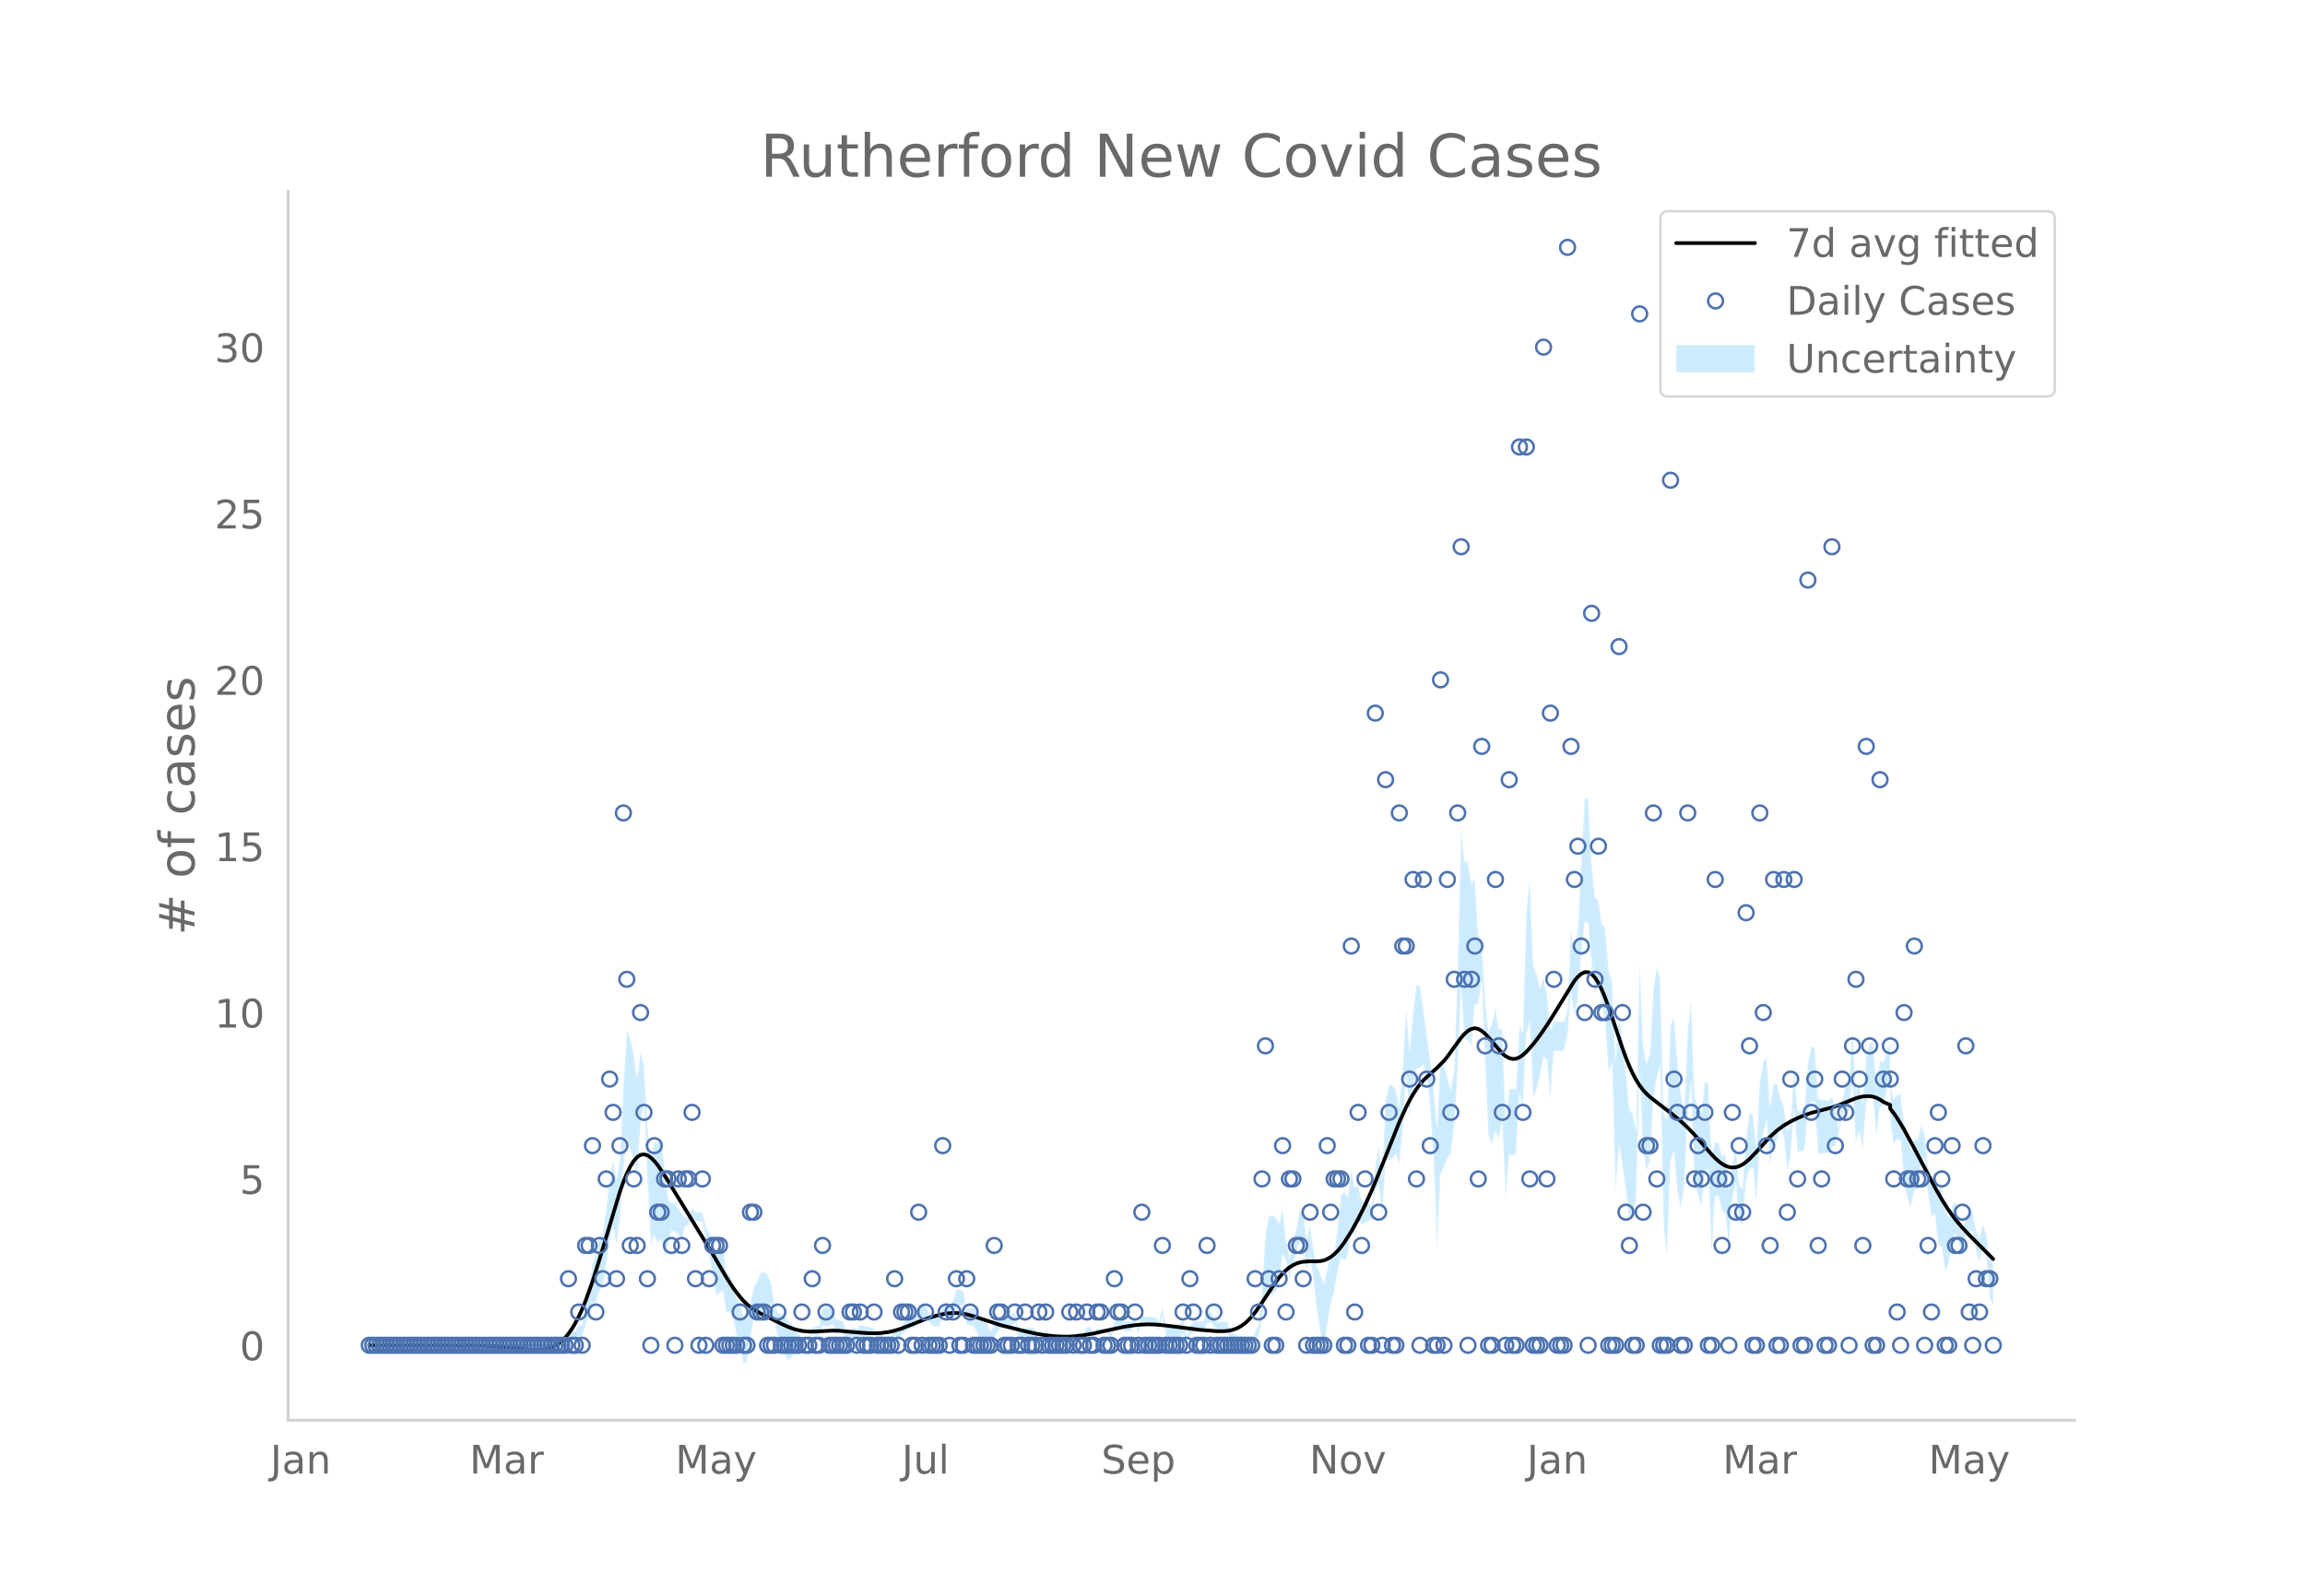 <svg height="864" viewBox="0 0 936 648" width="1248" xmlns="http://www.w3.org/2000/svg" xmlns:xlink="http://www.w3.org/1999/xlink"><defs><style>*{stroke-linecap:butt;stroke-linejoin:round}</style></defs><g id="figure_1"><path d="M0 648h936V0H0z" style="fill:#fff" id="patch_1"/><g id="axes_1"><path d="M117 576.72h725.4V77.76H117z" style="fill:none" id="patch_2"/><g id="PolyCollection_1"><defs><path d="M151.367-101.726H229.442l1.394-2.401 1.394.425 1.394.18 1.395-1.575h1.394l1.394-4.71 1.394-4.13 1.394-4.778 1.395-.483 1.394-4.609 1.394-1.807 1.394-9.487 1.394-8.314 1.395-6.167 1.394 6.83 1.394-10.314 1.394-20.37 1.394-12.492 1.395 4.576 1.394 4.642 1.394 5.85 1.394-20.412 1.394-8.908 1.395 29.588 1.394 28.3 1.394-4.037 1.394 2.988 1.394-1.477 1.395 7.02 1.394-4.824 1.394-5.595 1.394.366 1.394 1.5 1.395 1.464 1.394-5.136 1.394-.552 1.394-3.308 1.394 1.93H285.21l1.394 6.362 1.394 8.025 1.394 5.922 1.394 10.05 1.395-1.51 1.394-.748 1.394 9.149 1.394-1.044 1.394 3.559 1.395 6.273 1.394 5.303 1.394 6.652 1.394-1.325 1.394-8.808 1.395-8.602 1.394-1.514 1.394-.679 1.394.594 1.394-1.211 1.395-3.177 1.394 6.394 1.394 8.153 1.394 3.552 1.394 2.797 1.395 2.154 1.394-.939 1.394-2.81 1.394-1.93 1.394-.826 1.395-.79 1.394-.729 1.394-2.401 1.394.425 1.394.18 1.395-4.356 1.394.475 1.394-.113 1.394-.765 1.394 3.59 1.395-.333 1.394-.429 1.394 7.226 1.394.474 1.394-2.305 1.395-.901 1.394-2.171 1.394-.308 1.394-.411 1.394-.218 1.394-.577 1.395 1.93h1.394l1.394 2.507 1.394.218h1.394l1.395-3.86 1.394 1.652 1.394-1.652 1.394-1.322 1.394-1.388h1.395l1.394-.542 1.394-3.082 1.394-.298 1.394-.406 1.395 1.441 1.394 1.93h2.788l1.394-3.86 1.395-1.515 1.394 1.93 1.394-1.578 1.394-3.136h1.394l1.395-.724 1.394 8.146 1.394.475 1.394.262 1.394 2.507 1.395 4.388 1.394-.39 1.394-1.657 1.394 4.54 1.394-4.335 1.395-2.708 1.394-1.93 1.394.352 1.394.19 1.394.061 1.395-3.042 1.394 5.79 1.394 2.79 1.394.456 1.394.164 1.394-.08 1.395-.349 1.394-2.157 1.394-.73 1.394-1.2 1.394 1.93h4.183l1.394 2.314 1.394.218 1.395-.3h1.394l1.394-1.93h2.788l1.395-1.503 1.394.117 1.394 1.686 1.394-2.23h1.394l1.395-.09 1.394-.212 1.394 2.142 1.394-3.47 1.394-1.426 1.395.352 1.394 1.89 1.394-.085 1.394-.133 1.394-2.828 1.395 4.287 1.394-5.366 1.394 1.93h1.394l1.394-.047 1.395-.1 1.394 2.03 1.394-5.79 1.394 8.229 1.394.352 1.395.19 1.394.061 1.394-.06 1.394-1.93 1.394 4.639 1.394-3.86 1.395-1.737 1.394.133 1.394.085 1.394.04 1.394-3.16 1.395-.7 1.394 1.578 1.394 1.93h4.183l1.394 6.902 1.394.147 1.394 2.334 1.394.197 1.395-.197 1.394-.674 1.394-1.883 1.394-3.283 1.394-1.03 1.395-6.34 1.394-10.958 1.394-.561 1.394.85 1.394-1.181 1.395-2.383 1.394-13.025 1.394 2.517 1.394 8.147 1.394-5.79 1.395-5.454 1.394-4.627 1.394.504 1.394 11.444 1.394-5.79 1.395 9.179 1.394 12.712 1.394 8.75 1.394 7.248 1.394-9.87 1.395-8.662 1.394-4.946 1.394-8.169 1.394-5.7 1.394 1.27 1.394-2.073 1.395-11.736 1.394 4.091 1.394-6.78 1.394 1.502 1.394-.462 1.395-.729 1.394-1.228 1.394-10.858 1.394-2.926 1.394 13.487 1.395-22.439 1.394-1.404 1.394.112 1.394-2.17 1.394 4.623 1.395-14.523 1.394-22.484 1.394 17.304 1.394-11.812 1.394-7.649 1.395-.21 1.394-1.424 1.394 4.375 1.394 13.354 1.394 19.643 1.395 37.315 1.394-30.154 1.394-2.785 1.394-3.835 1.394-1.883 1.395-10.74 1.394-22.716 1.394-33.543 1.394 20.808 1.394.257 1.395 2.428 1.394-16.763 1.394-.194 1.394-9.513 1.394 32.758 1.395 30.17 1.394 3.473 1.394-5.241 1.394 2.871 1.394-7.49 1.394 31.689 1.395-17.783 1.394.266 1.394-.159 1.394-24.289 1.394 4.63 1.395-28.587 1.394-5.46 1.394 30.77 1.394-3.53 1.394-5.895 1.395-7.205 1.394 1 1.394 16.176 1.394-19.69 1.394-.014 1.395-.03 1.394-.045 1.394-6.179 1.394-17.487 1.394 9.182 1.395-6.23 1.394-18.002 1.394-13.529 1.394.26 1.394 16.225 1.395 12.871 1.394-4.914 1.394 9.65 1.394 6.222 1.394 20.822 1.395-3.884 1.394 52.106 1.394-18.833 1.394 8.265 1.394 10.583 1.395 11.384 1.394-1.738 1.394-6.828 1.394-50.96 1.394 32.093 1.395 7.512 1.394-3.82 1.394-24.288 1.394-9.887 1.394-4.221 1.394 64.178 1.395 13.032 1.394-38.858 1.394-3.973 1.394 16.644 1.394 6.29 1.395-7.635 1.394-29.469 1.394-13.836 1.394 41.36 1.394 4.14 1.395 4.942 1.394-14.082 1.394-.715 1.394 33.177 1.394-22.524 1.395-.049 1.394 6.348 1.394.42 1.394 13.366 1.394-18.174 1.395-7.62 1.394 15.697 1.394 1.833 1.394-17.809 1.394-5.037 1.395-.378 1.394 13.317 1.394-20.411 1.394-6.62 1.394-5.793 1.395 18.328 1.394-9.695 1.394-.32 1.394-5.39 1.394 4.032 1.395 13.358 1.394-5.484 1.394-19.303 1.394 17.413 1.394-.128 1.395-.307 1.394-15.295 1.394-4.714h1.394l1.394 21.42 1.394-.246 1.395-.26 1.394-.275 1.394-2.23 1.394-.33 1.394-4.891 1.395-7.641 1.394-2.018 1.394.794 1.394-12.626 1.394 24.911 1.395-4.572 1.394 7.344 1.394-18.795 1.394-2.972 1.394.537 1.395 15.945 1.394-12.104 1.394-.343 2.788-11.708v18.227l1.395 9.225 1.394-2.027 1.394.241 1.394 15.98 1.394 7.684 1.395 3.684 1.394-6.833 1.394-.544 1.394-9.601 1.394-3.076 1.395 14.013 1.394 9.878 1.394-1.11 1.394 12.147 1.394 1.178 1.395 9.937 1.394-2.894 1.394-7.748 1.394-4.802 1.394 3.482 1.395 6.14 1.394-8.32 1.394-1.93 1.394-.36 1.394 8.248 1.394 4.273 1.395-5.808 1.394 3.86 1.394 16.755 1.394 3.145v-18.3l-1.394-.716-1.394-10.264-1.394-3.86-1.395 5.771-1.394-3.446-1.394-7.192-1.394-.36-1.394 1.93-1.394 7.12-1.395-5.44-1.394-8.1-1.394 2.919-1.394 3.832-1.394-2.894-1.395-9.362-1.394 1.177-1.394-7.153-1.394 2.75-1.394-5.562-1.395-13.007-1.394-3.076-1.394 5.84-1.394-.545-1.394 4.747-1.395-7.896-1.394-3.896-1.394-11.04-1.394.24-1.394 1.833-1.395-6.215v-16.513l-2.788 7.593-1.394-.344-1.394 11.057-1.395-18.796-1.394.537-1.394 4.749-1.394 19.804-1.394-8.096-1.395 3.148-1.394-25.269-1.394 22.115-1.394.794-1.394 5.702-1.395 11.659-1.394-8.751-1.394-4.19-1.394 1.63-1.394-.275-1.395-.26-1.394-.247-1.394-21.04h-1.394l-1.394 6.866-1.394 19.446-1.395-.307-1.394-.128-1.394-17.328-1.394 23.157-1.394 2.237-1.395-9.803-1.394-3.687-1.394-5.39-1.394-.32-1.394 9.604-1.395-20.272-1.394 1.927-1.394 8.821-1.394 25.91-1.394-13.705-1.395-.378-1.394 10.403-1.394 20.792-1.394-2.027-1.394-15.183-1.395 7.82-1.394 8.846-1.394-13.654-1.394.42-1.394-5.232-1.395-.05-1.394 4.497-1.394-28.583-1.394-.716-1.394 12.939-1.395-2.778-1.394-3.58-1.394-39.701-1.394 13.184-1.394 32.292-1.395-7.635-1.394-13.01-1.394-18.097-1.394 3.747-1.394 38.343-1.395-2.409-1.394-55.482-1.394-4.221-1.394 9.412-1.394 25.893-1.394 3.9-1.395-7.927-1.394-33.528-1.394 68.7-1.394-6.827-1.394-1.738-1.395-15.637-1.394-12.576-1.394-11.036-1.394 19.767-1.394-32.814-1.395-3.884-1.394-17.778-1.394-1.499-1.394-9.65-1.394-1.054-1.395-14.15-1.394-26.235-1.394.26-1.394 25.071-1.394 28.32-1.395 9.21-1.394-10.119-1.394 32.693-1.394 5.402-1.394-.045-1.395-.03-1.394-.015-1.394 3.471-1.394-14.703-1.394-6.721-1.395 4.375-1.394-5.895-1.394-3.53-1.394-34.851-1.394 13.84-1.395 48.614-1.394-3.09-1.394 25.891-1.394-.159-1.394.266-1.395 13.098-1.394-37.792-1.394.23-1.394-8.709-1.394 6.34-1.394 3.473-1.395-12.291-1.394-25.143-1.394-1.793-1.394-23.354-1.394 2.537-1.395-9.152-1.394.258-1.394-13.933-1.394 59.097-1.394 39.046-1.395 8.56-1.394-5.744-1.394-3.835-1.394-2.784-1.394 27.746-1.395-16.725-1.394-11.238-1.394-9.806-1.394-11.065-1.394-9.144-1.395-.21-1.394 11.651-1.394 15.208-1.394-17.436-1.394 23.836-1.395 16.358-1.394-6.958-1.394-2.17-1.394.112-1.394 6.317-1.395 31.6-1.394-13.532-1.394 8.654-1.394 16.162-1.394-1.228-1.395-.73-1.394-.461-1.394-6.218-1.394.94-1.394-7.489-1.395 11.424-1.394-2.073-1.394 1.27-1.394 13.6-1.394 11.132-1.394-1.086-1.395 6.778-1.394 5.57-1.394-4.333-1.394-2.83-1.394-6.587-1.395-10.122-1.394 5.79-1.394-11.716-1.394.505-1.394 6.952-1.395 6.127-1.394 5.79-1.394-7.293-1.394-12.924-1.394 6.276-1.395-2.383-1.394-1.181-1.394.85-1.394 7.159-1.394 23.782-1.395 12.96-1.394 2.83-1.394 4.437-1.394-1.883-1.394-.673-1.395-.198-1.394.198-1.394-1.527-1.394.147-1.394-4.678h-4.183l-1.394-1.93-1.394-2.282-1.395-.7-1.394 4.56-1.394.04-1.394.085-1.394.133-1.395 2.124-1.394 3.86-1.394-6.941-1.394 1.93-1.394-.061-1.394.06-1.395.191-1.394.352-1.394-7.21-1.394 5.79-1.394-1.832-1.395-.099-1.394-.048h-1.394l-1.394-1.93-1.394 6.215-1.395-3.433-1.394 1.032-1.394-.133-1.394-.085-1.394-1.97-1.395.352-1.394 2.434-1.394 4.25-1.394-1.717-1.394-.213-1.395-.09h-1.394l-1.394 1.63-1.394-2.174-1.394.117-1.395 2.357h-2.788l-1.394 1.93h-1.394l-1.395-.3-1.394.218-1.394-1.545h-4.183l-1.394-1.93-1.394 2.659-1.394-.73-1.394-2.157-1.395-.348-1.394-.081-1.394.164-1.394.455-1.394-1.069-1.394-5.79-1.395.818-1.394.06-1.394.191-1.394.352-1.394 1.93-1.395 1.152-1.394 3.385-1.394-3.18-1.394-1.657-1.394-.39-1.395-3.332-1.394-1.353-1.394.262-1.394.475-1.394-7.294-1.395-.725h-1.394l-1.394 4.585-1.394 2.282-1.394-1.93-1.395 2.345-1.394 3.86h-2.788l-1.394-1.93-1.395-2.42-1.394-.405-1.394-.298-1.394 4.638-1.394-.542h-1.395l-1.394 2.472-1.394 2.539-1.394 2.207-1.394-2.207-1.395 3.86h-1.394l-1.394.218-1.394-1.354h-1.394l-1.395-1.93-1.394-.576-1.394-.218-1.394-.411-1.394-.309-1.394 1.69-1.395-.902-1.394 1.555-1.394.475-1.394-4.355-1.394-.429-1.395-.333-1.394-4.13-1.394-.765-1.394-.113-1.394.475-1.395 7.225-1.394.18-1.394.424-1.394 5.32-1.394-.73-1.395-.79-1.394-.826-1.394-1.93-1.394-2.81-1.394-.94-1.395-1.705-1.394-1.063-1.394-.308-1.394-3.427-1.394-9.046-1.395-3.177-1.394-1.211-1.394.594-1.394 3.18-1.394 2.347-1.395 6.838-1.394 6.633-1.394-1.326-1.394-4.928-1.394-2.417-1.395-5.307-1.394-4.161-1.394-1.044-1.394-10.15-1.394-.75-1.395 2.35-1.394-5.389-1.394-1.798-1.394-3.556-1.394-5.218H282.42l-1.394-1.93-1.394 4.412-1.394-.552-1.394-1.275-1.395-2.397-1.394-2.36-1.394.367-1.394-1.736-1.394-12.543-1.395-12.28-1.394 2.382-1.394-.872-1.394 7.543-1.394-14.16-1.395-24.453-1.394-5.047-1.394 10.468-1.394-9.59-1.394-6.939-1.395-3.144-1.394 22.248-1.394 29.81-1.394 8.986-1.394-8.61-1.395 9.275-1.394 10.986-1.394 9.812-1.394 2.053-1.394 6.971-1.395 3.378-1.394 10.663-1.394 7.45-1.394 6.869h-1.394l-1.395 2.286-1.394.18-1.394.424-1.394 5.32h-78.075z" id="m99e4409623" style="stroke:#fff;stroke-opacity:.2"/></defs><g clip-path="url(#pe21cf4bb0e)"><use style="fill:#089fff;fill-opacity:.2;stroke:#fff;stroke-opacity:.2" xlink:href="#m99e4409623" y="648"/></g></g><path clip-path="url(#pe21cf4bb0e)" d="m149.973 546.274 46.008.092 5.577.339 5.577.565 8.365.921 2.788.067 2.789-.26 1.394-.309 1.394-.463 1.394-.646 1.394-.857 1.395-1.097 1.394-1.365 1.394-1.663 1.394-1.986 1.394-2.323 1.395-2.672 1.394-3.031 1.394-3.395 2.788-7.767 2.789-8.832 8.365-27.756 1.394-3.893 1.394-3.414 1.395-2.846 1.394-2.232 1.394-1.588 1.394-.91 1.394-.22 1.395.399 1.394.926 1.394 1.362 1.394 1.709 2.789 4.131 19.518 31.903 5.577 9.552 2.788 4.302 2.789 3.67 1.394 1.554 1.394 1.365 1.394 1.176 1.395.996 2.788 1.611 8.365 4.16 2.789 1.276 2.788.998 2.788.629 2.789.258 2.788-.032 6.971-.358 2.789.086 5.576.5 5.577.44 2.788.055 2.789-.115 2.788-.333 2.789-.604 2.788-.864 4.183-1.624 5.576-2.222 2.789-.939 2.788-.76 2.789-.535 2.788-.26 2.788.087 2.789.478 2.788.784 11.154 3.647 9.76 2.432 4.182.927 4.182.705 4.183.44 4.182.142 2.789-.112 4.182-.472 4.183-.746 6.971-1.544 5.577-1.174 4.182-.63 2.789-.246 2.788-.088 2.789.077 4.182.402 13.942 1.772 6.971.53 2.788-.01 1.395-.126 1.394-.244 1.394-.396 1.394-.58 1.394-.791 1.395-1.016 1.394-1.247 1.394-1.488 1.394-1.725 2.789-3.963 5.576-8.356 1.395-1.828 1.394-1.61 1.394-1.377 1.394-1.141 1.394-.9 1.395-.663 1.394-.452 1.394-.28 2.788-.183 2.789.016 1.394-.1 1.394-.285 1.394-.538 1.395-.807 1.394-1.083 1.394-1.362 1.394-1.64 1.394-1.889 2.789-4.388 2.788-5.02 2.788-5.605 2.789-6.178 2.788-6.678 8.365-20.916 2.789-6.132 1.394-2.722 1.394-2.462 1.394-2.184 1.395-1.891 1.394-1.601 2.788-2.631 2.789-2.457 2.788-2.83 1.394-1.677 2.789-3.887 2.788-3.828 1.394-1.583 1.394-1.231 1.395-.797 1.394-.28 1.394.292 1.394.79 1.394 1.185 1.395 1.479 5.576 6.492 1.394 1.134 1.395.764 1.394.355 1.394-.092 1.394-.556 1.394-.954 1.395-1.264 2.788-3.128 2.788-3.646 2.789-4.059 2.788-4.388 8.365-13.602 1.395-1.657 1.394-1.22 1.394-.67 1.394-.007 1.394.742 1.395 1.47 1.394 2.151 1.394 2.785 1.394 3.354 2.789 7.866 4.182 12.48 1.394 3.828 1.395 3.475 1.394 3.032 1.394 2.6 1.394 2.206 1.394 1.845 1.395 1.528 1.394 1.287 2.788 2.182 5.577 4.263 4.182 3.45 2.789 2.586 2.788 2.89 4.183 4.851 2.788 3.194 1.394 1.435 1.395 1.267 1.394 1.055 1.394.8 1.394.509 1.394.205 1.395-.103 1.394-.416 1.394-.725 1.394-.993 1.394-1.213 2.789-2.879 5.577-6.153 2.788-2.534 2.788-2.05 2.789-1.643 2.788-1.355 2.789-1.165 2.788-.96 4.182-1.087 4.183-1.105 2.788-.948 6.971-2.806 1.395-.408 1.394-.291 1.394-.15 1.394.018 1.394.215 1.395.44 1.394.694 1.394.97 2.788 1.243v1.51l1.395 1.77 1.394 2.012 2.788 4.598 4.183 7.684 8.365 15.84 2.788 4.884 2.789 4.41 2.788 3.809 2.789 3.304 2.788 2.958 9.76 9.788h0" style="fill:none;stroke:#000;stroke-linecap:round;stroke-width:1.5" id="line2d_1"/><g id="line2d_2"><defs><path d="M0 3a3 3 0 1 0 0-6 3 3 0 0 0 0 6z" id="m9cfb705898" style="stroke:#4c72b0"/></defs><g clip-path="url(#pe21cf4bb0e)"><use style="fill-opacity:0;stroke:#4c72b0" x="149.973" xlink:href="#m9cfb705898" y="546.274"/><use style="fill-opacity:0;stroke:#4c72b0" x="151.367" xlink:href="#m9cfb705898" y="546.274"/><use style="fill-opacity:0;stroke:#4c72b0" x="152.761" xlink:href="#m9cfb705898" y="546.274"/><use style="fill-opacity:0;stroke:#4c72b0" x="154.155" xlink:href="#m9cfb705898" y="546.274"/><use style="fill-opacity:0;stroke:#4c72b0" x="155.55" xlink:href="#m9cfb705898" y="546.274"/><use style="fill-opacity:0;stroke:#4c72b0" x="156.944" xlink:href="#m9cfb705898" y="546.274"/><use style="fill-opacity:0;stroke:#4c72b0" x="158.338" xlink:href="#m9cfb705898" y="546.274"/><use style="fill-opacity:0;stroke:#4c72b0" x="159.732" xlink:href="#m9cfb705898" y="546.274"/><use style="fill-opacity:0;stroke:#4c72b0" x="161.126" xlink:href="#m9cfb705898" y="546.274"/><use style="fill-opacity:0;stroke:#4c72b0" x="162.52" xlink:href="#m9cfb705898" y="546.274"/><use style="fill-opacity:0;stroke:#4c72b0" x="163.915" xlink:href="#m9cfb705898" y="546.274"/><use style="fill-opacity:0;stroke:#4c72b0" x="165.309" xlink:href="#m9cfb705898" y="546.274"/><use style="fill-opacity:0;stroke:#4c72b0" x="166.703" xlink:href="#m9cfb705898" y="546.274"/><use style="fill-opacity:0;stroke:#4c72b0" x="168.097" xlink:href="#m9cfb705898" y="546.274"/><use style="fill-opacity:0;stroke:#4c72b0" x="169.491" xlink:href="#m9cfb705898" y="546.274"/><use style="fill-opacity:0;stroke:#4c72b0" x="170.886" xlink:href="#m9cfb705898" y="546.274"/><use style="fill-opacity:0;stroke:#4c72b0" x="172.28" xlink:href="#m9cfb705898" y="546.274"/><use style="fill-opacity:0;stroke:#4c72b0" x="173.674" xlink:href="#m9cfb705898" y="546.274"/><use style="fill-opacity:0;stroke:#4c72b0" x="175.068" xlink:href="#m9cfb705898" y="546.274"/><use style="fill-opacity:0;stroke:#4c72b0" x="176.462" xlink:href="#m9cfb705898" y="546.274"/><use style="fill-opacity:0;stroke:#4c72b0" x="177.857" xlink:href="#m9cfb705898" y="546.274"/><use style="fill-opacity:0;stroke:#4c72b0" x="179.251" xlink:href="#m9cfb705898" y="546.274"/><use style="fill-opacity:0;stroke:#4c72b0" x="180.645" xlink:href="#m9cfb705898" y="546.274"/><use style="fill-opacity:0;stroke:#4c72b0" x="182.039" xlink:href="#m9cfb705898" y="546.274"/><use style="fill-opacity:0;stroke:#4c72b0" x="183.433" xlink:href="#m9cfb705898" y="546.274"/><use style="fill-opacity:0;stroke:#4c72b0" x="184.828" xlink:href="#m9cfb705898" y="546.274"/><use style="fill-opacity:0;stroke:#4c72b0" x="186.222" xlink:href="#m9cfb705898" y="546.274"/><use style="fill-opacity:0;stroke:#4c72b0" x="187.616" xlink:href="#m9cfb705898" y="546.274"/><use style="fill-opacity:0;stroke:#4c72b0" x="189.01" xlink:href="#m9cfb705898" y="546.274"/><use style="fill-opacity:0;stroke:#4c72b0" x="190.404" xlink:href="#m9cfb705898" y="546.274"/><use style="fill-opacity:0;stroke:#4c72b0" x="191.799" xlink:href="#m9cfb705898" y="546.274"/><use style="fill-opacity:0;stroke:#4c72b0" x="193.193" xlink:href="#m9cfb705898" y="546.274"/><use style="fill-opacity:0;stroke:#4c72b0" x="194.587" xlink:href="#m9cfb705898" y="546.274"/><use style="fill-opacity:0;stroke:#4c72b0" x="195.981" xlink:href="#m9cfb705898" y="546.274"/><use style="fill-opacity:0;stroke:#4c72b0" x="197.375" xlink:href="#m9cfb705898" y="546.274"/><use style="fill-opacity:0;stroke:#4c72b0" x="198.77" xlink:href="#m9cfb705898" y="546.274"/><use style="fill-opacity:0;stroke:#4c72b0" x="200.164" xlink:href="#m9cfb705898" y="546.274"/><use style="fill-opacity:0;stroke:#4c72b0" x="201.558" xlink:href="#m9cfb705898" y="546.274"/><use style="fill-opacity:0;stroke:#4c72b0" x="202.952" xlink:href="#m9cfb705898" y="546.274"/><use style="fill-opacity:0;stroke:#4c72b0" x="204.346" xlink:href="#m9cfb705898" y="546.274"/><use style="fill-opacity:0;stroke:#4c72b0" x="205.741" xlink:href="#m9cfb705898" y="546.274"/><use style="fill-opacity:0;stroke:#4c72b0" x="207.135" xlink:href="#m9cfb705898" y="546.274"/><use style="fill-opacity:0;stroke:#4c72b0" x="208.529" xlink:href="#m9cfb705898" y="546.274"/><use style="fill-opacity:0;stroke:#4c72b0" x="209.923" xlink:href="#m9cfb705898" y="546.274"/><use style="fill-opacity:0;stroke:#4c72b0" x="211.317" xlink:href="#m9cfb705898" y="546.274"/><use style="fill-opacity:0;stroke:#4c72b0" x="212.712" xlink:href="#m9cfb705898" y="546.274"/><use style="fill-opacity:0;stroke:#4c72b0" x="214.106" xlink:href="#m9cfb705898" y="546.274"/><use style="fill-opacity:0;stroke:#4c72b0" x="215.5" xlink:href="#m9cfb705898" y="546.274"/><use style="fill-opacity:0;stroke:#4c72b0" x="216.894" xlink:href="#m9cfb705898" y="546.274"/><use style="fill-opacity:0;stroke:#4c72b0" x="218.288" xlink:href="#m9cfb705898" y="546.274"/><use style="fill-opacity:0;stroke:#4c72b0" x="219.683" xlink:href="#m9cfb705898" y="546.274"/><use style="fill-opacity:0;stroke:#4c72b0" x="221.077" xlink:href="#m9cfb705898" y="546.274"/><use style="fill-opacity:0;stroke:#4c72b0" x="222.471" xlink:href="#m9cfb705898" y="546.274"/><use style="fill-opacity:0;stroke:#4c72b0" x="223.865" xlink:href="#m9cfb705898" y="546.274"/><use style="fill-opacity:0;stroke:#4c72b0" x="225.259" xlink:href="#m9cfb705898" y="546.274"/><use style="fill-opacity:0;stroke:#4c72b0" x="226.653" xlink:href="#m9cfb705898" y="546.274"/><use style="fill-opacity:0;stroke:#4c72b0" x="228.048" xlink:href="#m9cfb705898" y="546.274"/><use style="fill-opacity:0;stroke:#4c72b0" x="229.442" xlink:href="#m9cfb705898" y="546.274"/><use style="fill-opacity:0;stroke:#4c72b0" x="230.836" xlink:href="#m9cfb705898" y="519.254"/><use style="fill-opacity:0;stroke:#4c72b0" x="232.23" xlink:href="#m9cfb705898" y="546.274"/><use style="fill-opacity:0;stroke:#4c72b0" x="233.624" xlink:href="#m9cfb705898" y="546.274"/><use style="fill-opacity:0;stroke:#4c72b0" x="235.019" xlink:href="#m9cfb705898" y="532.764"/><use style="fill-opacity:0;stroke:#4c72b0" x="236.413" xlink:href="#m9cfb705898" y="546.274"/><use style="fill-opacity:0;stroke:#4c72b0" x="237.807" xlink:href="#m9cfb705898" y="505.744"/><use style="fill-opacity:0;stroke:#4c72b0" x="239.201" xlink:href="#m9cfb705898" y="505.744"/><use style="fill-opacity:0;stroke:#4c72b0" x="240.595" xlink:href="#m9cfb705898" y="465.213"/><use style="fill-opacity:0;stroke:#4c72b0" x="241.99" xlink:href="#m9cfb705898" y="532.764"/><use style="fill-opacity:0;stroke:#4c72b0" x="243.384" xlink:href="#m9cfb705898" y="505.744"/><use style="fill-opacity:0;stroke:#4c72b0" x="244.778" xlink:href="#m9cfb705898" y="519.254"/><use style="fill-opacity:0;stroke:#4c72b0" x="246.172" xlink:href="#m9cfb705898" y="478.723"/><use style="fill-opacity:0;stroke:#4c72b0" x="247.566" xlink:href="#m9cfb705898" y="438.193"/><use style="fill-opacity:0;stroke:#4c72b0" x="248.961" xlink:href="#m9cfb705898" y="451.703"/><use style="fill-opacity:0;stroke:#4c72b0" x="250.355" xlink:href="#m9cfb705898" y="519.254"/><use style="fill-opacity:0;stroke:#4c72b0" x="251.749" xlink:href="#m9cfb705898" y="465.213"/><use style="fill-opacity:0;stroke:#4c72b0" x="253.143" xlink:href="#m9cfb705898" y="330.112"/><use style="fill-opacity:0;stroke:#4c72b0" x="254.537" xlink:href="#m9cfb705898" y="397.663"/><use style="fill-opacity:0;stroke:#4c72b0" x="255.932" xlink:href="#m9cfb705898" y="505.744"/><use style="fill-opacity:0;stroke:#4c72b0" x="257.326" xlink:href="#m9cfb705898" y="478.723"/><use style="fill-opacity:0;stroke:#4c72b0" x="258.72" xlink:href="#m9cfb705898" y="505.744"/><use style="fill-opacity:0;stroke:#4c72b0" x="260.114" xlink:href="#m9cfb705898" y="411.173"/><use style="fill-opacity:0;stroke:#4c72b0" x="261.508" xlink:href="#m9cfb705898" y="451.703"/><use style="fill-opacity:0;stroke:#4c72b0" x="262.903" xlink:href="#m9cfb705898" y="519.254"/><use style="fill-opacity:0;stroke:#4c72b0" x="264.297" xlink:href="#m9cfb705898" y="546.274"/><use style="fill-opacity:0;stroke:#4c72b0" x="265.691" xlink:href="#m9cfb705898" y="465.213"/><use style="fill-opacity:0;stroke:#4c72b0" x="267.085" xlink:href="#m9cfb705898" y="492.234"/><use style="fill-opacity:0;stroke:#4c72b0" x="268.479" xlink:href="#m9cfb705898" y="492.234"/><use style="fill-opacity:0;stroke:#4c72b0" x="269.874" xlink:href="#m9cfb705898" y="478.723"/><use style="fill-opacity:0;stroke:#4c72b0" x="271.268" xlink:href="#m9cfb705898" y="478.723"/><use style="fill-opacity:0;stroke:#4c72b0" x="272.662" xlink:href="#m9cfb705898" y="505.744"/><use style="fill-opacity:0;stroke:#4c72b0" x="274.056" xlink:href="#m9cfb705898" y="546.274"/><use style="fill-opacity:0;stroke:#4c72b0" x="275.45" xlink:href="#m9cfb705898" y="478.723"/><use style="fill-opacity:0;stroke:#4c72b0" x="276.845" xlink:href="#m9cfb705898" y="505.744"/><use style="fill-opacity:0;stroke:#4c72b0" x="278.239" xlink:href="#m9cfb705898" y="478.723"/><use style="fill-opacity:0;stroke:#4c72b0" x="279.633" xlink:href="#m9cfb705898" y="478.723"/><use style="fill-opacity:0;stroke:#4c72b0" x="281.027" xlink:href="#m9cfb705898" y="451.703"/><use style="fill-opacity:0;stroke:#4c72b0" x="282.421" xlink:href="#m9cfb705898" y="519.254"/><use style="fill-opacity:0;stroke:#4c72b0" x="283.816" xlink:href="#m9cfb705898" y="546.274"/><use style="fill-opacity:0;stroke:#4c72b0" x="285.21" xlink:href="#m9cfb705898" y="478.723"/><use style="fill-opacity:0;stroke:#4c72b0" x="286.604" xlink:href="#m9cfb705898" y="546.274"/><use style="fill-opacity:0;stroke:#4c72b0" x="287.998" xlink:href="#m9cfb705898" y="519.254"/><use style="fill-opacity:0;stroke:#4c72b0" x="289.392" xlink:href="#m9cfb705898" y="505.744"/><use style="fill-opacity:0;stroke:#4c72b0" x="290.786" xlink:href="#m9cfb705898" y="505.744"/><use style="fill-opacity:0;stroke:#4c72b0" x="292.181" xlink:href="#m9cfb705898" y="505.744"/><use style="fill-opacity:0;stroke:#4c72b0" x="293.575" xlink:href="#m9cfb705898" y="546.274"/><use style="fill-opacity:0;stroke:#4c72b0" x="294.969" xlink:href="#m9cfb705898" y="546.274"/><use style="fill-opacity:0;stroke:#4c72b0" x="296.363" xlink:href="#m9cfb705898" y="546.274"/><use style="fill-opacity:0;stroke:#4c72b0" x="297.757" xlink:href="#m9cfb705898" y="546.274"/><use style="fill-opacity:0;stroke:#4c72b0" x="299.152" xlink:href="#m9cfb705898" y="546.274"/><use style="fill-opacity:0;stroke:#4c72b0" x="300.546" xlink:href="#m9cfb705898" y="532.764"/><use style="fill-opacity:0;stroke:#4c72b0" x="301.94" xlink:href="#m9cfb705898" y="546.274"/><use style="fill-opacity:0;stroke:#4c72b0" x="303.334" xlink:href="#m9cfb705898" y="546.274"/><use style="fill-opacity:0;stroke:#4c72b0" x="304.728" xlink:href="#m9cfb705898" y="492.234"/><use style="fill-opacity:0;stroke:#4c72b0" x="306.123" xlink:href="#m9cfb705898" y="492.234"/><use style="fill-opacity:0;stroke:#4c72b0" x="307.517" xlink:href="#m9cfb705898" y="532.764"/><use style="fill-opacity:0;stroke:#4c72b0" x="308.911" xlink:href="#m9cfb705898" y="532.764"/><use style="fill-opacity:0;stroke:#4c72b0" x="310.305" xlink:href="#m9cfb705898" y="532.764"/><use style="fill-opacity:0;stroke:#4c72b0" x="311.699" xlink:href="#m9cfb705898" y="546.274"/><use style="fill-opacity:0;stroke:#4c72b0" x="313.094" xlink:href="#m9cfb705898" y="546.274"/><use style="fill-opacity:0;stroke:#4c72b0" x="314.488" xlink:href="#m9cfb705898" y="546.274"/><use style="fill-opacity:0;stroke:#4c72b0" x="315.882" xlink:href="#m9cfb705898" y="532.764"/><use style="fill-opacity:0;stroke:#4c72b0" x="317.276" xlink:href="#m9cfb705898" y="546.274"/><use style="fill-opacity:0;stroke:#4c72b0" x="318.67" xlink:href="#m9cfb705898" y="546.274"/><use style="fill-opacity:0;stroke:#4c72b0" x="320.065" xlink:href="#m9cfb705898" y="546.274"/><use style="fill-opacity:0;stroke:#4c72b0" x="321.459" xlink:href="#m9cfb705898" y="546.274"/><use style="fill-opacity:0;stroke:#4c72b0" x="322.853" xlink:href="#m9cfb705898" y="546.274"/><use style="fill-opacity:0;stroke:#4c72b0" x="324.247" xlink:href="#m9cfb705898" y="546.274"/><use style="fill-opacity:0;stroke:#4c72b0" x="325.641" xlink:href="#m9cfb705898" y="532.764"/><use style="fill-opacity:0;stroke:#4c72b0" x="327.036" xlink:href="#m9cfb705898" y="546.274"/><use style="fill-opacity:0;stroke:#4c72b0" x="328.43" xlink:href="#m9cfb705898" y="546.274"/><use style="fill-opacity:0;stroke:#4c72b0" x="329.824" xlink:href="#m9cfb705898" y="519.254"/><use style="fill-opacity:0;stroke:#4c72b0" x="331.218" xlink:href="#m9cfb705898" y="546.274"/><use style="fill-opacity:0;stroke:#4c72b0" x="332.612" xlink:href="#m9cfb705898" y="546.274"/><use style="fill-opacity:0;stroke:#4c72b0" x="334.007" xlink:href="#m9cfb705898" y="505.744"/><use style="fill-opacity:0;stroke:#4c72b0" x="335.401" xlink:href="#m9cfb705898" y="532.764"/><use style="fill-opacity:0;stroke:#4c72b0" x="336.795" xlink:href="#m9cfb705898" y="546.274"/><use style="fill-opacity:0;stroke:#4c72b0" x="338.189" xlink:href="#m9cfb705898" y="546.274"/><use style="fill-opacity:0;stroke:#4c72b0" x="339.583" xlink:href="#m9cfb705898" y="546.274"/><use style="fill-opacity:0;stroke:#4c72b0" x="340.978" xlink:href="#m9cfb705898" y="546.274"/><use style="fill-opacity:0;stroke:#4c72b0" x="342.372" xlink:href="#m9cfb705898" y="546.274"/><use style="fill-opacity:0;stroke:#4c72b0" x="343.766" xlink:href="#m9cfb705898" y="546.274"/><use style="fill-opacity:0;stroke:#4c72b0" x="345.16" xlink:href="#m9cfb705898" y="532.764"/><use style="fill-opacity:0;stroke:#4c72b0" x="346.554" xlink:href="#m9cfb705898" y="532.764"/><use style="fill-opacity:0;stroke:#4c72b0" x="347.949" xlink:href="#m9cfb705898" y="546.274"/><use style="fill-opacity:0;stroke:#4c72b0" x="349.343" xlink:href="#m9cfb705898" y="532.764"/><use style="fill-opacity:0;stroke:#4c72b0" x="350.737" xlink:href="#m9cfb705898" y="546.274"/><use style="fill-opacity:0;stroke:#4c72b0" x="352.131" xlink:href="#m9cfb705898" y="546.274"/><use style="fill-opacity:0;stroke:#4c72b0" x="353.525" xlink:href="#m9cfb705898" y="546.274"/><use style="fill-opacity:0;stroke:#4c72b0" x="354.919" xlink:href="#m9cfb705898" y="532.764"/><use style="fill-opacity:0;stroke:#4c72b0" x="356.314" xlink:href="#m9cfb705898" y="546.274"/><use style="fill-opacity:0;stroke:#4c72b0" x="357.708" xlink:href="#m9cfb705898" y="546.274"/><use style="fill-opacity:0;stroke:#4c72b0" x="359.102" xlink:href="#m9cfb705898" y="546.274"/><use style="fill-opacity:0;stroke:#4c72b0" x="360.496" xlink:href="#m9cfb705898" y="546.274"/><use style="fill-opacity:0;stroke:#4c72b0" x="361.89" xlink:href="#m9cfb705898" y="546.274"/><use style="fill-opacity:0;stroke:#4c72b0" x="363.285" xlink:href="#m9cfb705898" y="519.254"/><use style="fill-opacity:0;stroke:#4c72b0" x="364.679" xlink:href="#m9cfb705898" y="546.274"/><use style="fill-opacity:0;stroke:#4c72b0" x="366.073" xlink:href="#m9cfb705898" y="532.764"/><use style="fill-opacity:0;stroke:#4c72b0" x="367.467" xlink:href="#m9cfb705898" y="532.764"/><use style="fill-opacity:0;stroke:#4c72b0" x="368.861" xlink:href="#m9cfb705898" y="532.764"/><use style="fill-opacity:0;stroke:#4c72b0" x="370.256" xlink:href="#m9cfb705898" y="546.274"/><use style="fill-opacity:0;stroke:#4c72b0" x="371.65" xlink:href="#m9cfb705898" y="546.274"/><use style="fill-opacity:0;stroke:#4c72b0" x="373.044" xlink:href="#m9cfb705898" y="492.234"/><use style="fill-opacity:0;stroke:#4c72b0" x="374.438" xlink:href="#m9cfb705898" y="546.274"/><use style="fill-opacity:0;stroke:#4c72b0" x="375.832" xlink:href="#m9cfb705898" y="532.764"/><use style="fill-opacity:0;stroke:#4c72b0" x="377.227" xlink:href="#m9cfb705898" y="546.274"/><use style="fill-opacity:0;stroke:#4c72b0" x="378.621" xlink:href="#m9cfb705898" y="546.274"/><use style="fill-opacity:0;stroke:#4c72b0" x="380.015" xlink:href="#m9cfb705898" y="546.274"/><use style="fill-opacity:0;stroke:#4c72b0" x="381.409" xlink:href="#m9cfb705898" y="546.274"/><use style="fill-opacity:0;stroke:#4c72b0" x="382.803" xlink:href="#m9cfb705898" y="465.213"/><use style="fill-opacity:0;stroke:#4c72b0" x="384.198" xlink:href="#m9cfb705898" y="532.764"/><use style="fill-opacity:0;stroke:#4c72b0" x="385.592" xlink:href="#m9cfb705898" y="546.274"/><use style="fill-opacity:0;stroke:#4c72b0" x="386.986" xlink:href="#m9cfb705898" y="532.764"/><use style="fill-opacity:0;stroke:#4c72b0" x="388.38" xlink:href="#m9cfb705898" y="519.254"/><use style="fill-opacity:0;stroke:#4c72b0" x="389.774" xlink:href="#m9cfb705898" y="546.274"/><use style="fill-opacity:0;stroke:#4c72b0" x="391.169" xlink:href="#m9cfb705898" y="546.274"/><use style="fill-opacity:0;stroke:#4c72b0" x="392.563" xlink:href="#m9cfb705898" y="519.254"/><use style="fill-opacity:0;stroke:#4c72b0" x="393.957" xlink:href="#m9cfb705898" y="532.764"/><use style="fill-opacity:0;stroke:#4c72b0" x="395.351" xlink:href="#m9cfb705898" y="546.274"/><use style="fill-opacity:0;stroke:#4c72b0" x="396.745" xlink:href="#m9cfb705898" y="546.274"/><use style="fill-opacity:0;stroke:#4c72b0" x="398.14" xlink:href="#m9cfb705898" y="546.274"/><use style="fill-opacity:0;stroke:#4c72b0" x="399.534" xlink:href="#m9cfb705898" y="546.274"/><use style="fill-opacity:0;stroke:#4c72b0" x="400.928" xlink:href="#m9cfb705898" y="546.274"/><use style="fill-opacity:0;stroke:#4c72b0" x="402.322" xlink:href="#m9cfb705898" y="546.274"/><use style="fill-opacity:0;stroke:#4c72b0" x="403.716" xlink:href="#m9cfb705898" y="505.744"/><use style="fill-opacity:0;stroke:#4c72b0" x="405.111" xlink:href="#m9cfb705898" y="532.764"/><use style="fill-opacity:0;stroke:#4c72b0" x="406.505" xlink:href="#m9cfb705898" y="532.764"/><use style="fill-opacity:0;stroke:#4c72b0" x="407.899" xlink:href="#m9cfb705898" y="546.274"/><use style="fill-opacity:0;stroke:#4c72b0" x="409.293" xlink:href="#m9cfb705898" y="546.274"/><use style="fill-opacity:0;stroke:#4c72b0" x="410.687" xlink:href="#m9cfb705898" y="546.274"/><use style="fill-opacity:0;stroke:#4c72b0" x="412.082" xlink:href="#m9cfb705898" y="532.764"/><use style="fill-opacity:0;stroke:#4c72b0" x="413.476" xlink:href="#m9cfb705898" y="546.274"/><use style="fill-opacity:0;stroke:#4c72b0" x="414.87" xlink:href="#m9cfb705898" y="546.274"/><use style="fill-opacity:0;stroke:#4c72b0" x="416.264" xlink:href="#m9cfb705898" y="532.764"/><use style="fill-opacity:0;stroke:#4c72b0" x="417.658" xlink:href="#m9cfb705898" y="546.274"/><use style="fill-opacity:0;stroke:#4c72b0" x="419.052" xlink:href="#m9cfb705898" y="546.274"/><use style="fill-opacity:0;stroke:#4c72b0" x="420.447" xlink:href="#m9cfb705898" y="546.274"/><use style="fill-opacity:0;stroke:#4c72b0" x="421.841" xlink:href="#m9cfb705898" y="532.764"/><use style="fill-opacity:0;stroke:#4c72b0" x="423.235" xlink:href="#m9cfb705898" y="546.274"/><use style="fill-opacity:0;stroke:#4c72b0" x="424.629" xlink:href="#m9cfb705898" y="532.764"/><use style="fill-opacity:0;stroke:#4c72b0" x="426.023" xlink:href="#m9cfb705898" y="546.274"/><use style="fill-opacity:0;stroke:#4c72b0" x="427.418" xlink:href="#m9cfb705898" y="546.274"/><use style="fill-opacity:0;stroke:#4c72b0" x="428.812" xlink:href="#m9cfb705898" y="546.274"/><use style="fill-opacity:0;stroke:#4c72b0" x="430.206" xlink:href="#m9cfb705898" y="546.274"/><use style="fill-opacity:0;stroke:#4c72b0" x="431.6" xlink:href="#m9cfb705898" y="546.274"/><use style="fill-opacity:0;stroke:#4c72b0" x="432.994" xlink:href="#m9cfb705898" y="546.274"/><use style="fill-opacity:0;stroke:#4c72b0" x="434.389" xlink:href="#m9cfb705898" y="532.764"/><use style="fill-opacity:0;stroke:#4c72b0" x="435.783" xlink:href="#m9cfb705898" y="546.274"/><use style="fill-opacity:0;stroke:#4c72b0" x="437.177" xlink:href="#m9cfb705898" y="532.764"/><use style="fill-opacity:0;stroke:#4c72b0" x="438.571" xlink:href="#m9cfb705898" y="546.274"/><use style="fill-opacity:0;stroke:#4c72b0" x="439.965" xlink:href="#m9cfb705898" y="546.274"/><use style="fill-opacity:0;stroke:#4c72b0" x="441.36" xlink:href="#m9cfb705898" y="532.764"/><use style="fill-opacity:0;stroke:#4c72b0" x="442.754" xlink:href="#m9cfb705898" y="546.274"/><use style="fill-opacity:0;stroke:#4c72b0" x="444.148" xlink:href="#m9cfb705898" y="546.274"/><use style="fill-opacity:0;stroke:#4c72b0" x="445.542" xlink:href="#m9cfb705898" y="532.764"/><use style="fill-opacity:0;stroke:#4c72b0" x="446.936" xlink:href="#m9cfb705898" y="532.764"/><use style="fill-opacity:0;stroke:#4c72b0" x="448.331" xlink:href="#m9cfb705898" y="546.274"/><use style="fill-opacity:0;stroke:#4c72b0" x="449.725" xlink:href="#m9cfb705898" y="546.274"/><use style="fill-opacity:0;stroke:#4c72b0" x="451.119" xlink:href="#m9cfb705898" y="546.274"/><use style="fill-opacity:0;stroke:#4c72b0" x="452.513" xlink:href="#m9cfb705898" y="519.254"/><use style="fill-opacity:0;stroke:#4c72b0" x="453.907" xlink:href="#m9cfb705898" y="532.764"/><use style="fill-opacity:0;stroke:#4c72b0" x="455.302" xlink:href="#m9cfb705898" y="532.764"/><use style="fill-opacity:0;stroke:#4c72b0" x="456.696" xlink:href="#m9cfb705898" y="546.274"/><use style="fill-opacity:0;stroke:#4c72b0" x="458.09" xlink:href="#m9cfb705898" y="546.274"/><use style="fill-opacity:0;stroke:#4c72b0" x="459.484" xlink:href="#m9cfb705898" y="546.274"/><use style="fill-opacity:0;stroke:#4c72b0" x="460.878" xlink:href="#m9cfb705898" y="532.764"/><use style="fill-opacity:0;stroke:#4c72b0" x="462.273" xlink:href="#m9cfb705898" y="546.274"/><use style="fill-opacity:0;stroke:#4c72b0" x="463.667" xlink:href="#m9cfb705898" y="492.234"/><use style="fill-opacity:0;stroke:#4c72b0" x="465.061" xlink:href="#m9cfb705898" y="546.274"/><use style="fill-opacity:0;stroke:#4c72b0" x="466.455" xlink:href="#m9cfb705898" y="546.274"/><use style="fill-opacity:0;stroke:#4c72b0" x="467.849" xlink:href="#m9cfb705898" y="546.274"/><use style="fill-opacity:0;stroke:#4c72b0" x="469.244" xlink:href="#m9cfb705898" y="546.274"/><use style="fill-opacity:0;stroke:#4c72b0" x="470.638" xlink:href="#m9cfb705898" y="546.274"/><use style="fill-opacity:0;stroke:#4c72b0" x="472.032" xlink:href="#m9cfb705898" y="505.744"/><use style="fill-opacity:0;stroke:#4c72b0" x="473.426" xlink:href="#m9cfb705898" y="546.274"/><use style="fill-opacity:0;stroke:#4c72b0" x="474.82" xlink:href="#m9cfb705898" y="546.274"/><use style="fill-opacity:0;stroke:#4c72b0" x="476.215" xlink:href="#m9cfb705898" y="546.274"/><use style="fill-opacity:0;stroke:#4c72b0" x="477.609" xlink:href="#m9cfb705898" y="546.274"/><use style="fill-opacity:0;stroke:#4c72b0" x="479.003" xlink:href="#m9cfb705898" y="546.274"/><use style="fill-opacity:0;stroke:#4c72b0" x="480.397" xlink:href="#m9cfb705898" y="532.764"/><use style="fill-opacity:0;stroke:#4c72b0" x="481.791" xlink:href="#m9cfb705898" y="546.274"/><use style="fill-opacity:0;stroke:#4c72b0" x="483.185" xlink:href="#m9cfb705898" y="519.254"/><use style="fill-opacity:0;stroke:#4c72b0" x="484.58" xlink:href="#m9cfb705898" y="532.764"/><use style="fill-opacity:0;stroke:#4c72b0" x="485.974" xlink:href="#m9cfb705898" y="546.274"/><use style="fill-opacity:0;stroke:#4c72b0" x="487.368" xlink:href="#m9cfb705898" y="546.274"/><use style="fill-opacity:0;stroke:#4c72b0" x="488.762" xlink:href="#m9cfb705898" y="546.274"/><use style="fill-opacity:0;stroke:#4c72b0" x="490.156" xlink:href="#m9cfb705898" y="505.744"/><use style="fill-opacity:0;stroke:#4c72b0" x="491.551" xlink:href="#m9cfb705898" y="546.274"/><use style="fill-opacity:0;stroke:#4c72b0" x="492.945" xlink:href="#m9cfb705898" y="532.764"/><use style="fill-opacity:0;stroke:#4c72b0" x="494.339" xlink:href="#m9cfb705898" y="546.274"/><use style="fill-opacity:0;stroke:#4c72b0" x="495.733" xlink:href="#m9cfb705898" y="546.274"/><use style="fill-opacity:0;stroke:#4c72b0" x="497.127" xlink:href="#m9cfb705898" y="546.274"/><use style="fill-opacity:0;stroke:#4c72b0" x="498.522" xlink:href="#m9cfb705898" y="546.274"/><use style="fill-opacity:0;stroke:#4c72b0" x="499.916" xlink:href="#m9cfb705898" y="546.274"/><use style="fill-opacity:0;stroke:#4c72b0" x="501.31" xlink:href="#m9cfb705898" y="546.274"/><use style="fill-opacity:0;stroke:#4c72b0" x="502.704" xlink:href="#m9cfb705898" y="546.274"/><use style="fill-opacity:0;stroke:#4c72b0" x="504.098" xlink:href="#m9cfb705898" y="546.274"/><use style="fill-opacity:0;stroke:#4c72b0" x="505.493" xlink:href="#m9cfb705898" y="546.274"/><use style="fill-opacity:0;stroke:#4c72b0" x="506.887" xlink:href="#m9cfb705898" y="546.274"/><use style="fill-opacity:0;stroke:#4c72b0" x="508.281" xlink:href="#m9cfb705898" y="546.274"/><use style="fill-opacity:0;stroke:#4c72b0" x="509.675" xlink:href="#m9cfb705898" y="519.254"/><use style="fill-opacity:0;stroke:#4c72b0" x="511.069" xlink:href="#m9cfb705898" y="532.764"/><use style="fill-opacity:0;stroke:#4c72b0" x="512.464" xlink:href="#m9cfb705898" y="478.723"/><use style="fill-opacity:0;stroke:#4c72b0" x="513.858" xlink:href="#m9cfb705898" y="424.683"/><use style="fill-opacity:0;stroke:#4c72b0" x="515.252" xlink:href="#m9cfb705898" y="519.254"/><use style="fill-opacity:0;stroke:#4c72b0" x="516.646" xlink:href="#m9cfb705898" y="546.274"/><use style="fill-opacity:0;stroke:#4c72b0" x="518.04" xlink:href="#m9cfb705898" y="546.274"/><use style="fill-opacity:0;stroke:#4c72b0" x="519.435" xlink:href="#m9cfb705898" y="519.254"/><use style="fill-opacity:0;stroke:#4c72b0" x="520.829" xlink:href="#m9cfb705898" y="465.213"/><use style="fill-opacity:0;stroke:#4c72b0" x="522.223" xlink:href="#m9cfb705898" y="532.764"/><use style="fill-opacity:0;stroke:#4c72b0" x="523.617" xlink:href="#m9cfb705898" y="478.723"/><use style="fill-opacity:0;stroke:#4c72b0" x="525.011" xlink:href="#m9cfb705898" y="478.723"/><use style="fill-opacity:0;stroke:#4c72b0" x="526.406" xlink:href="#m9cfb705898" y="505.744"/><use style="fill-opacity:0;stroke:#4c72b0" x="527.8" xlink:href="#m9cfb705898" y="505.744"/><use style="fill-opacity:0;stroke:#4c72b0" x="529.194" xlink:href="#m9cfb705898" y="519.254"/><use style="fill-opacity:0;stroke:#4c72b0" x="530.588" xlink:href="#m9cfb705898" y="546.274"/><use style="fill-opacity:0;stroke:#4c72b0" x="531.982" xlink:href="#m9cfb705898" y="492.234"/><use style="fill-opacity:0;stroke:#4c72b0" x="533.377" xlink:href="#m9cfb705898" y="546.274"/><use style="fill-opacity:0;stroke:#4c72b0" x="534.771" xlink:href="#m9cfb705898" y="546.274"/><use style="fill-opacity:0;stroke:#4c72b0" x="536.165" xlink:href="#m9cfb705898" y="546.274"/><use style="fill-opacity:0;stroke:#4c72b0" x="537.559" xlink:href="#m9cfb705898" y="546.274"/><use style="fill-opacity:0;stroke:#4c72b0" x="538.953" xlink:href="#m9cfb705898" y="465.213"/><use style="fill-opacity:0;stroke:#4c72b0" x="540.348" xlink:href="#m9cfb705898" y="492.234"/><use style="fill-opacity:0;stroke:#4c72b0" x="541.742" xlink:href="#m9cfb705898" y="478.723"/><use style="fill-opacity:0;stroke:#4c72b0" x="543.136" xlink:href="#m9cfb705898" y="478.723"/><use style="fill-opacity:0;stroke:#4c72b0" x="544.53" xlink:href="#m9cfb705898" y="478.723"/><use style="fill-opacity:0;stroke:#4c72b0" x="545.924" xlink:href="#m9cfb705898" y="546.274"/><use style="fill-opacity:0;stroke:#4c72b0" x="547.318" xlink:href="#m9cfb705898" y="546.274"/><use style="fill-opacity:0;stroke:#4c72b0" x="548.713" xlink:href="#m9cfb705898" y="384.153"/><use style="fill-opacity:0;stroke:#4c72b0" x="550.107" xlink:href="#m9cfb705898" y="532.764"/><use style="fill-opacity:0;stroke:#4c72b0" x="551.501" xlink:href="#m9cfb705898" y="451.703"/><use style="fill-opacity:0;stroke:#4c72b0" x="552.895" xlink:href="#m9cfb705898" y="505.744"/><use style="fill-opacity:0;stroke:#4c72b0" x="554.289" xlink:href="#m9cfb705898" y="478.723"/><use style="fill-opacity:0;stroke:#4c72b0" x="555.684" xlink:href="#m9cfb705898" y="546.274"/><use style="fill-opacity:0;stroke:#4c72b0" x="557.078" xlink:href="#m9cfb705898" y="546.274"/><use style="fill-opacity:0;stroke:#4c72b0" x="558.472" xlink:href="#m9cfb705898" y="289.582"/><use style="fill-opacity:0;stroke:#4c72b0" x="559.866" xlink:href="#m9cfb705898" y="492.234"/><use style="fill-opacity:0;stroke:#4c72b0" x="561.26" xlink:href="#m9cfb705898" y="546.274"/><use style="fill-opacity:0;stroke:#4c72b0" x="562.655" xlink:href="#m9cfb705898" y="316.602"/><use style="fill-opacity:0;stroke:#4c72b0" x="564.049" xlink:href="#m9cfb705898" y="451.703"/><use style="fill-opacity:0;stroke:#4c72b0" x="565.443" xlink:href="#m9cfb705898" y="546.274"/><use style="fill-opacity:0;stroke:#4c72b0" x="566.837" xlink:href="#m9cfb705898" y="546.274"/><use style="fill-opacity:0;stroke:#4c72b0" x="568.231" xlink:href="#m9cfb705898" y="330.112"/><use style="fill-opacity:0;stroke:#4c72b0" x="569.626" xlink:href="#m9cfb705898" y="384.153"/><use style="fill-opacity:0;stroke:#4c72b0" x="571.02" xlink:href="#m9cfb705898" y="384.153"/><use style="fill-opacity:0;stroke:#4c72b0" x="572.414" xlink:href="#m9cfb705898" y="438.193"/><use style="fill-opacity:0;stroke:#4c72b0" x="573.808" xlink:href="#m9cfb705898" y="357.132"/><use style="fill-opacity:0;stroke:#4c72b0" x="575.202" xlink:href="#m9cfb705898" y="478.723"/><use style="fill-opacity:0;stroke:#4c72b0" x="576.597" xlink:href="#m9cfb705898" y="546.274"/><use style="fill-opacity:0;stroke:#4c72b0" x="577.991" xlink:href="#m9cfb705898" y="357.132"/><use style="fill-opacity:0;stroke:#4c72b0" x="579.385" xlink:href="#m9cfb705898" y="438.193"/><use style="fill-opacity:0;stroke:#4c72b0" x="580.779" xlink:href="#m9cfb705898" y="465.213"/><use style="fill-opacity:0;stroke:#4c72b0" x="582.173" xlink:href="#m9cfb705898" y="546.274"/><use style="fill-opacity:0;stroke:#4c72b0" x="583.568" xlink:href="#m9cfb705898" y="546.274"/><use style="fill-opacity:0;stroke:#4c72b0" x="584.962" xlink:href="#m9cfb705898" y="276.072"/><use style="fill-opacity:0;stroke:#4c72b0" x="586.356" xlink:href="#m9cfb705898" y="546.274"/><use style="fill-opacity:0;stroke:#4c72b0" x="587.75" xlink:href="#m9cfb705898" y="357.132"/><use style="fill-opacity:0;stroke:#4c72b0" x="589.144" xlink:href="#m9cfb705898" y="451.703"/><use style="fill-opacity:0;stroke:#4c72b0" x="590.539" xlink:href="#m9cfb705898" y="397.663"/><use style="fill-opacity:0;stroke:#4c72b0" x="591.933" xlink:href="#m9cfb705898" y="330.112"/><use style="fill-opacity:0;stroke:#4c72b0" x="593.327" xlink:href="#m9cfb705898" y="222.031"/><use style="fill-opacity:0;stroke:#4c72b0" x="594.721" xlink:href="#m9cfb705898" y="397.663"/><use style="fill-opacity:0;stroke:#4c72b0" x="596.115" xlink:href="#m9cfb705898" y="546.274"/><use style="fill-opacity:0;stroke:#4c72b0" x="597.51" xlink:href="#m9cfb705898" y="397.663"/><use style="fill-opacity:0;stroke:#4c72b0" x="598.904" xlink:href="#m9cfb705898" y="384.153"/><use style="fill-opacity:0;stroke:#4c72b0" x="600.298" xlink:href="#m9cfb705898" y="478.723"/><use style="fill-opacity:0;stroke:#4c72b0" x="601.692" xlink:href="#m9cfb705898" y="303.092"/><use style="fill-opacity:0;stroke:#4c72b0" x="603.086" xlink:href="#m9cfb705898" y="424.683"/><use style="fill-opacity:0;stroke:#4c72b0" x="604.481" xlink:href="#m9cfb705898" y="546.274"/><use style="fill-opacity:0;stroke:#4c72b0" x="605.875" xlink:href="#m9cfb705898" y="546.274"/><use style="fill-opacity:0;stroke:#4c72b0" x="607.269" xlink:href="#m9cfb705898" y="357.132"/><use style="fill-opacity:0;stroke:#4c72b0" x="608.663" xlink:href="#m9cfb705898" y="424.683"/><use style="fill-opacity:0;stroke:#4c72b0" x="610.057" xlink:href="#m9cfb705898" y="451.703"/><use style="fill-opacity:0;stroke:#4c72b0" x="611.451" xlink:href="#m9cfb705898" y="546.274"/><use style="fill-opacity:0;stroke:#4c72b0" x="612.846" xlink:href="#m9cfb705898" y="316.602"/><use style="fill-opacity:0;stroke:#4c72b0" x="614.24" xlink:href="#m9cfb705898" y="546.274"/><use style="fill-opacity:0;stroke:#4c72b0" x="615.634" xlink:href="#m9cfb705898" y="546.274"/><use style="fill-opacity:0;stroke:#4c72b0" x="617.028" xlink:href="#m9cfb705898" y="181.501"/><use style="fill-opacity:0;stroke:#4c72b0" x="618.422" xlink:href="#m9cfb705898" y="451.703"/><use style="fill-opacity:0;stroke:#4c72b0" x="619.817" xlink:href="#m9cfb705898" y="181.501"/><use style="fill-opacity:0;stroke:#4c72b0" x="621.211" xlink:href="#m9cfb705898" y="478.723"/><use style="fill-opacity:0;stroke:#4c72b0" x="622.605" xlink:href="#m9cfb705898" y="546.274"/><use style="fill-opacity:0;stroke:#4c72b0" x="623.999" xlink:href="#m9cfb705898" y="546.274"/><use style="fill-opacity:0;stroke:#4c72b0" x="625.393" xlink:href="#m9cfb705898" y="546.274"/><use style="fill-opacity:0;stroke:#4c72b0" x="626.788" xlink:href="#m9cfb705898" y="140.97"/><use style="fill-opacity:0;stroke:#4c72b0" x="628.182" xlink:href="#m9cfb705898" y="478.723"/><use style="fill-opacity:0;stroke:#4c72b0" x="629.576" xlink:href="#m9cfb705898" y="289.582"/><use style="fill-opacity:0;stroke:#4c72b0" x="630.97" xlink:href="#m9cfb705898" y="397.663"/><use style="fill-opacity:0;stroke:#4c72b0" x="632.364" xlink:href="#m9cfb705898" y="546.274"/><use style="fill-opacity:0;stroke:#4c72b0" x="633.759" xlink:href="#m9cfb705898" y="546.274"/><use style="fill-opacity:0;stroke:#4c72b0" x="635.153" xlink:href="#m9cfb705898" y="546.274"/><use style="fill-opacity:0;stroke:#4c72b0" x="636.547" xlink:href="#m9cfb705898" y="100.44"/><use style="fill-opacity:0;stroke:#4c72b0" x="637.941" xlink:href="#m9cfb705898" y="303.092"/><use style="fill-opacity:0;stroke:#4c72b0" x="639.335" xlink:href="#m9cfb705898" y="357.132"/><use style="fill-opacity:0;stroke:#4c72b0" x="640.73" xlink:href="#m9cfb705898" y="343.622"/><use style="fill-opacity:0;stroke:#4c72b0" x="642.124" xlink:href="#m9cfb705898" y="384.153"/><use style="fill-opacity:0;stroke:#4c72b0" x="643.518" xlink:href="#m9cfb705898" y="411.173"/><use style="fill-opacity:0;stroke:#4c72b0" x="644.912" xlink:href="#m9cfb705898" y="546.274"/><use style="fill-opacity:0;stroke:#4c72b0" x="646.306" xlink:href="#m9cfb705898" y="249.051"/><use style="fill-opacity:0;stroke:#4c72b0" x="647.701" xlink:href="#m9cfb705898" y="397.663"/><use style="fill-opacity:0;stroke:#4c72b0" x="649.095" xlink:href="#m9cfb705898" y="343.622"/><use style="fill-opacity:0;stroke:#4c72b0" x="650.489" xlink:href="#m9cfb705898" y="411.173"/><use style="fill-opacity:0;stroke:#4c72b0" x="651.883" xlink:href="#m9cfb705898" y="411.173"/><use style="fill-opacity:0;stroke:#4c72b0" x="653.277" xlink:href="#m9cfb705898" y="546.274"/><use style="fill-opacity:0;stroke:#4c72b0" x="654.672" xlink:href="#m9cfb705898" y="546.274"/><use style="fill-opacity:0;stroke:#4c72b0" x="656.066" xlink:href="#m9cfb705898" y="546.274"/><use style="fill-opacity:0;stroke:#4c72b0" x="657.46" xlink:href="#m9cfb705898" y="262.561"/><use style="fill-opacity:0;stroke:#4c72b0" x="658.854" xlink:href="#m9cfb705898" y="411.173"/><use style="fill-opacity:0;stroke:#4c72b0" x="660.248" xlink:href="#m9cfb705898" y="492.234"/><use style="fill-opacity:0;stroke:#4c72b0" x="661.643" xlink:href="#m9cfb705898" y="505.744"/><use style="fill-opacity:0;stroke:#4c72b0" x="663.037" xlink:href="#m9cfb705898" y="546.274"/><use style="fill-opacity:0;stroke:#4c72b0" x="664.431" xlink:href="#m9cfb705898" y="546.274"/><use style="fill-opacity:0;stroke:#4c72b0" x="665.825" xlink:href="#m9cfb705898" y="127.46"/><use style="fill-opacity:0;stroke:#4c72b0" x="667.219" xlink:href="#m9cfb705898" y="492.234"/><use style="fill-opacity:0;stroke:#4c72b0" x="668.614" xlink:href="#m9cfb705898" y="465.213"/><use style="fill-opacity:0;stroke:#4c72b0" x="670.008" xlink:href="#m9cfb705898" y="465.213"/><use style="fill-opacity:0;stroke:#4c72b0" x="671.402" xlink:href="#m9cfb705898" y="330.112"/><use style="fill-opacity:0;stroke:#4c72b0" x="672.796" xlink:href="#m9cfb705898" y="478.723"/><use style="fill-opacity:0;stroke:#4c72b0" x="674.19" xlink:href="#m9cfb705898" y="546.274"/><use style="fill-opacity:0;stroke:#4c72b0" x="675.584" xlink:href="#m9cfb705898" y="546.274"/><use style="fill-opacity:0;stroke:#4c72b0" x="676.979" xlink:href="#m9cfb705898" y="546.274"/><use style="fill-opacity:0;stroke:#4c72b0" x="678.373" xlink:href="#m9cfb705898" y="195.011"/><use style="fill-opacity:0;stroke:#4c72b0" x="679.767" xlink:href="#m9cfb705898" y="438.193"/><use style="fill-opacity:0;stroke:#4c72b0" x="681.161" xlink:href="#m9cfb705898" y="451.703"/><use style="fill-opacity:0;stroke:#4c72b0" x="682.555" xlink:href="#m9cfb705898" y="546.274"/><use style="fill-opacity:0;stroke:#4c72b0" x="683.95" xlink:href="#m9cfb705898" y="546.274"/><use style="fill-opacity:0;stroke:#4c72b0" x="685.344" xlink:href="#m9cfb705898" y="330.112"/><use style="fill-opacity:0;stroke:#4c72b0" x="686.738" xlink:href="#m9cfb705898" y="451.703"/><use style="fill-opacity:0;stroke:#4c72b0" x="688.132" xlink:href="#m9cfb705898" y="478.723"/><use style="fill-opacity:0;stroke:#4c72b0" x="689.526" xlink:href="#m9cfb705898" y="465.213"/><use style="fill-opacity:0;stroke:#4c72b0" x="690.921" xlink:href="#m9cfb705898" y="478.723"/><use style="fill-opacity:0;stroke:#4c72b0" x="692.315" xlink:href="#m9cfb705898" y="451.703"/><use style="fill-opacity:0;stroke:#4c72b0" x="693.709" xlink:href="#m9cfb705898" y="546.274"/><use style="fill-opacity:0;stroke:#4c72b0" x="695.103" xlink:href="#m9cfb705898" y="546.274"/><use style="fill-opacity:0;stroke:#4c72b0" x="696.497" xlink:href="#m9cfb705898" y="357.132"/><use style="fill-opacity:0;stroke:#4c72b0" x="697.892" xlink:href="#m9cfb705898" y="478.723"/><use style="fill-opacity:0;stroke:#4c72b0" x="699.286" xlink:href="#m9cfb705898" y="505.744"/><use style="fill-opacity:0;stroke:#4c72b0" x="700.68" xlink:href="#m9cfb705898" y="478.723"/><use style="fill-opacity:0;stroke:#4c72b0" x="702.074" xlink:href="#m9cfb705898" y="546.274"/><use style="fill-opacity:0;stroke:#4c72b0" x="703.468" xlink:href="#m9cfb705898" y="451.703"/><use style="fill-opacity:0;stroke:#4c72b0" x="704.863" xlink:href="#m9cfb705898" y="492.234"/><use style="fill-opacity:0;stroke:#4c72b0" x="706.257" xlink:href="#m9cfb705898" y="465.213"/><use style="fill-opacity:0;stroke:#4c72b0" x="707.651" xlink:href="#m9cfb705898" y="492.234"/><use style="fill-opacity:0;stroke:#4c72b0" x="709.045" xlink:href="#m9cfb705898" y="370.642"/><use style="fill-opacity:0;stroke:#4c72b0" x="710.439" xlink:href="#m9cfb705898" y="424.683"/><use style="fill-opacity:0;stroke:#4c72b0" x="711.834" xlink:href="#m9cfb705898" y="546.274"/><use style="fill-opacity:0;stroke:#4c72b0" x="713.228" xlink:href="#m9cfb705898" y="546.274"/><use style="fill-opacity:0;stroke:#4c72b0" x="714.622" xlink:href="#m9cfb705898" y="330.112"/><use style="fill-opacity:0;stroke:#4c72b0" x="716.016" xlink:href="#m9cfb705898" y="411.173"/><use style="fill-opacity:0;stroke:#4c72b0" x="717.41" xlink:href="#m9cfb705898" y="465.213"/><use style="fill-opacity:0;stroke:#4c72b0" x="718.805" xlink:href="#m9cfb705898" y="505.744"/><use style="fill-opacity:0;stroke:#4c72b0" x="720.199" xlink:href="#m9cfb705898" y="357.132"/><use style="fill-opacity:0;stroke:#4c72b0" x="721.593" xlink:href="#m9cfb705898" y="546.274"/><use style="fill-opacity:0;stroke:#4c72b0" x="722.987" xlink:href="#m9cfb705898" y="546.274"/><use style="fill-opacity:0;stroke:#4c72b0" x="724.381" xlink:href="#m9cfb705898" y="357.132"/><use style="fill-opacity:0;stroke:#4c72b0" x="725.776" xlink:href="#m9cfb705898" y="492.234"/><use style="fill-opacity:0;stroke:#4c72b0" x="727.17" xlink:href="#m9cfb705898" y="438.193"/><use style="fill-opacity:0;stroke:#4c72b0" x="728.564" xlink:href="#m9cfb705898" y="357.132"/><use style="fill-opacity:0;stroke:#4c72b0" x="729.958" xlink:href="#m9cfb705898" y="478.723"/><use style="fill-opacity:0;stroke:#4c72b0" x="731.352" xlink:href="#m9cfb705898" y="546.274"/><use style="fill-opacity:0;stroke:#4c72b0" x="732.747" xlink:href="#m9cfb705898" y="546.274"/><use style="fill-opacity:0;stroke:#4c72b0" x="734.141" xlink:href="#m9cfb705898" y="235.541"/><use style="fill-opacity:0;stroke:#4c72b0" x="735.535" xlink:href="#m9cfb705898" y="451.703"/><use style="fill-opacity:0;stroke:#4c72b0" x="736.929" xlink:href="#m9cfb705898" y="438.193"/><use style="fill-opacity:0;stroke:#4c72b0" x="738.323" xlink:href="#m9cfb705898" y="505.744"/><use style="fill-opacity:0;stroke:#4c72b0" x="739.717" xlink:href="#m9cfb705898" y="478.723"/><use style="fill-opacity:0;stroke:#4c72b0" x="741.112" xlink:href="#m9cfb705898" y="546.274"/><use style="fill-opacity:0;stroke:#4c72b0" x="742.506" xlink:href="#m9cfb705898" y="546.274"/><use style="fill-opacity:0;stroke:#4c72b0" x="743.9" xlink:href="#m9cfb705898" y="222.031"/><use style="fill-opacity:0;stroke:#4c72b0" x="745.294" xlink:href="#m9cfb705898" y="465.213"/><use style="fill-opacity:0;stroke:#4c72b0" x="746.688" xlink:href="#m9cfb705898" y="451.703"/><use style="fill-opacity:0;stroke:#4c72b0" x="748.083" xlink:href="#m9cfb705898" y="438.193"/><use style="fill-opacity:0;stroke:#4c72b0" x="749.477" xlink:href="#m9cfb705898" y="451.703"/><use style="fill-opacity:0;stroke:#4c72b0" x="750.871" xlink:href="#m9cfb705898" y="546.274"/><use style="fill-opacity:0;stroke:#4c72b0" x="752.265" xlink:href="#m9cfb705898" y="424.683"/><use style="fill-opacity:0;stroke:#4c72b0" x="753.659" xlink:href="#m9cfb705898" y="397.663"/><use style="fill-opacity:0;stroke:#4c72b0" x="755.054" xlink:href="#m9cfb705898" y="438.193"/><use style="fill-opacity:0;stroke:#4c72b0" x="756.448" xlink:href="#m9cfb705898" y="505.744"/><use style="fill-opacity:0;stroke:#4c72b0" x="757.842" xlink:href="#m9cfb705898" y="303.092"/><use style="fill-opacity:0;stroke:#4c72b0" x="759.236" xlink:href="#m9cfb705898" y="424.683"/><use style="fill-opacity:0;stroke:#4c72b0" x="760.63" xlink:href="#m9cfb705898" y="546.274"/><use style="fill-opacity:0;stroke:#4c72b0" x="762.025" xlink:href="#m9cfb705898" y="546.274"/><use style="fill-opacity:0;stroke:#4c72b0" x="763.419" xlink:href="#m9cfb705898" y="316.602"/><use style="fill-opacity:0;stroke:#4c72b0" x="764.813" xlink:href="#m9cfb705898" y="438.193"/><use style="fill-opacity:0;stroke:#4c72b0" x="767.601" xlink:href="#m9cfb705898" y="438.193"/><use style="fill-opacity:0;stroke:#4c72b0" x="767.601" xlink:href="#m9cfb705898" y="424.683"/><use style="fill-opacity:0;stroke:#4c72b0" x="768.996" xlink:href="#m9cfb705898" y="478.723"/><use style="fill-opacity:0;stroke:#4c72b0" x="770.39" xlink:href="#m9cfb705898" y="532.764"/><use style="fill-opacity:0;stroke:#4c72b0" x="771.784" xlink:href="#m9cfb705898" y="546.274"/><use style="fill-opacity:0;stroke:#4c72b0" x="773.178" xlink:href="#m9cfb705898" y="411.173"/><use style="fill-opacity:0;stroke:#4c72b0" x="774.572" xlink:href="#m9cfb705898" y="478.723"/><use style="fill-opacity:0;stroke:#4c72b0" x="775.967" xlink:href="#m9cfb705898" y="478.723"/><use style="fill-opacity:0;stroke:#4c72b0" x="777.361" xlink:href="#m9cfb705898" y="384.153"/><use style="fill-opacity:0;stroke:#4c72b0" x="778.755" xlink:href="#m9cfb705898" y="478.723"/><use style="fill-opacity:0;stroke:#4c72b0" x="780.149" xlink:href="#m9cfb705898" y="478.723"/><use style="fill-opacity:0;stroke:#4c72b0" x="781.543" xlink:href="#m9cfb705898" y="546.274"/><use style="fill-opacity:0;stroke:#4c72b0" x="782.938" xlink:href="#m9cfb705898" y="505.744"/><use style="fill-opacity:0;stroke:#4c72b0" x="784.332" xlink:href="#m9cfb705898" y="532.764"/><use style="fill-opacity:0;stroke:#4c72b0" x="785.726" xlink:href="#m9cfb705898" y="465.213"/><use style="fill-opacity:0;stroke:#4c72b0" x="787.12" xlink:href="#m9cfb705898" y="451.703"/><use style="fill-opacity:0;stroke:#4c72b0" x="788.514" xlink:href="#m9cfb705898" y="478.723"/><use style="fill-opacity:0;stroke:#4c72b0" x="789.909" xlink:href="#m9cfb705898" y="546.274"/><use style="fill-opacity:0;stroke:#4c72b0" x="791.303" xlink:href="#m9cfb705898" y="546.274"/><use style="fill-opacity:0;stroke:#4c72b0" x="792.697" xlink:href="#m9cfb705898" y="465.213"/><use style="fill-opacity:0;stroke:#4c72b0" x="794.091" xlink:href="#m9cfb705898" y="505.744"/><use style="fill-opacity:0;stroke:#4c72b0" x="795.485" xlink:href="#m9cfb705898" y="505.744"/><use style="fill-opacity:0;stroke:#4c72b0" x="796.88" xlink:href="#m9cfb705898" y="492.234"/><use style="fill-opacity:0;stroke:#4c72b0" x="798.274" xlink:href="#m9cfb705898" y="424.683"/><use style="fill-opacity:0;stroke:#4c72b0" x="799.668" xlink:href="#m9cfb705898" y="532.764"/><use style="fill-opacity:0;stroke:#4c72b0" x="801.062" xlink:href="#m9cfb705898" y="546.274"/><use style="fill-opacity:0;stroke:#4c72b0" x="802.456" xlink:href="#m9cfb705898" y="519.254"/><use style="fill-opacity:0;stroke:#4c72b0" x="803.85" xlink:href="#m9cfb705898" y="532.764"/><use style="fill-opacity:0;stroke:#4c72b0" x="805.245" xlink:href="#m9cfb705898" y="465.213"/><use style="fill-opacity:0;stroke:#4c72b0" x="806.639" xlink:href="#m9cfb705898" y="519.254"/><use style="fill-opacity:0;stroke:#4c72b0" x="808.033" xlink:href="#m9cfb705898" y="519.254"/><use style="fill-opacity:0;stroke:#4c72b0" x="809.427" xlink:href="#m9cfb705898" y="546.274"/></g></g><path d="M117 576.72V77.76" style="fill:none;stroke:#d3d3d3;stroke-linecap:square;stroke-linejoin:miter;stroke-width:1.25" id="patch_3"/><path d="M117 576.72h725.4" style="fill:none;stroke:#d3d3d3;stroke-linecap:square;stroke-linejoin:miter;stroke-width:1.25" id="patch_4"/><g id="matplotlib.axis_1"><g id="xtick_1"><g style="fill:#696969" transform="matrix(.16 0 0 -.16 109.756 598.378)" id="text_1"><defs><path d="M9.813 72.906h9.859V5.078q0-13.187-5-19.14-5-5.954-16.094-5.954h-3.75v8.297h3.078q6.531 0 9.219 3.672Q9.813-4.39 9.813 5.078z" id="DejaVuSans-74"/><path d="M34.281 27.484q-10.89 0-15.093-2.484-4.204-2.484-4.204-8.5 0-4.781 3.157-7.594 3.156-2.797 8.562-2.797 7.485 0 12 5.297 4.516 5.297 4.516 14.078v2zm17.922 3.72V0H43.22v8.297Q40.14 3.328 35.547.953q-4.594-2.375-11.234-2.375-8.391 0-13.36 4.719Q6 8.016 6 15.922q0 9.219 6.172 13.906 6.187 4.688 18.437 4.688h12.61v.89q0 6.203-4.078 9.594-4.078 3.39-11.453 3.39-4.688 0-9.141-1.124-4.438-1.125-8.531-3.375v8.312q4.921 1.906 9.562 2.844 4.64.953 9.031.953 11.875 0 17.735-6.156 5.86-6.14 5.86-18.64z" id="DejaVuSans-97"/><path d="M54.89 33.016V0h-8.984v32.719q0 7.765-3.031 11.61-3.031 3.858-9.078 3.858-7.281 0-11.484-4.64-4.204-4.625-4.204-12.64V0H9.08v54.688h9.03v-8.5q3.235 4.937 7.594 7.374Q30.078 56 35.797 56q9.422 0 14.25-5.828 4.844-5.828 4.844-17.156z" id="DejaVuSans-110"/></defs><use xlink:href="#DejaVuSans-74"/><use x="29.492" xlink:href="#DejaVuSans-97"/><use x="90.771" xlink:href="#DejaVuSans-110"/></g></g><g id="xtick_2"><g style="fill:#696969" transform="matrix(.16 0 0 -.16 190.647 598.378)" id="text_2"><defs><path d="M9.813 72.906h14.703l18.593-49.61 18.703 49.61h14.704V0H66.89v64.016l-18.797-50h-9.907l-18.796 50V0H9.813z" id="DejaVuSans-77"/><path d="M41.11 46.297q-1.516.875-3.297 1.281Q36.03 48 33.89 48q-7.625 0-11.703-4.953-4.079-4.953-4.079-14.234V0H9.08v54.688h9.03v-8.5q2.844 4.984 7.375 7.39Q30.031 56 36.531 56q.922 0 2.047-.125 1.125-.11 2.484-.36z" id="DejaVuSans-114"/></defs><use xlink:href="#DejaVuSans-77"/><use x="86.279" xlink:href="#DejaVuSans-97"/><use x="147.559" xlink:href="#DejaVuSans-114"/></g></g><g id="xtick_3"><g style="fill:#696969" transform="matrix(.16 0 0 -.16 274.246 598.378)" id="text_3"><defs><path d="M32.172-5.078q-3.797-9.766-7.422-12.735-3.61-2.984-9.656-2.984H7.906v7.516h5.282q3.703 0 5.75 1.765Q21-9.766 23.483-3.219l1.61 4.094-22.11 53.813H12.5l17.094-42.766 17.093 42.766h9.516z" id="DejaVuSans-121"/></defs><use xlink:href="#DejaVuSans-77"/><use x="86.279" xlink:href="#DejaVuSans-97"/><use x="147.559" xlink:href="#DejaVuSans-121"/></g></g><g id="xtick_4"><g style="fill:#696969" transform="matrix(.16 0 0 -.16 366.18 598.378)" id="text_4"><defs><path d="M8.5 21.578v33.11h8.984V21.922q0-7.766 3.016-11.656 3.031-3.875 9.094-3.875 7.265 0 11.484 4.64 4.234 4.64 4.234 12.656v31h8.985V0h-8.984v8.406Q42.047 3.422 37.718 1q-4.313-2.422-10.032-2.422-9.421 0-14.312 5.86Q8.5 10.296 8.5 21.578zM31.11 56z" id="DejaVuSans-117"/><path d="M9.422 75.984h8.984V0H9.422z" id="DejaVuSans-108"/></defs><use xlink:href="#DejaVuSans-74"/><use x="29.492" xlink:href="#DejaVuSans-117"/><use x="92.871" xlink:href="#DejaVuSans-108"/></g></g><g id="xtick_5"><g style="fill:#696969" transform="matrix(.16 0 0 -.16 447.193 598.378)" id="text_5"><defs><path d="M53.516 70.516V60.89q-5.61 2.687-10.594 4-4.984 1.328-9.625 1.328-8.047 0-12.422-3.125t-4.375-8.89q0-4.845 2.906-7.313 2.907-2.453 11.016-3.97l5.953-1.218q11.031-2.11 16.281-7.406 5.25-5.297 5.25-14.172 0-10.61-7.11-16.078-7.093-5.469-20.812-5.469-5.172 0-11.015 1.172Q13.14.922 6.89 3.219v10.156q6-3.36 11.765-5.078 5.766-1.703 11.328-1.703 8.438 0 13.032 3.312 4.593 3.328 4.593 9.485 0 5.359-3.297 8.39-3.296 3.032-10.812 4.547L27.484 33.5q-11.03 2.188-15.968 6.875-4.922 4.688-4.922 13.047 0 9.672 6.812 15.234 6.813 5.563 18.766 5.563 5.14 0 10.453-.938 5.328-.922 10.89-2.765z" id="DejaVuSans-83"/><path d="M56.203 29.594v-4.39H14.891q.593-9.282 5.593-14.142 5-4.859 13.938-4.859 5.172 0 10.031 1.266 4.86 1.265 9.656 3.812v-8.5Q49.266.734 44.187-.344 39.11-1.422 33.892-1.422q-13.094 0-20.735 7.61-7.64 7.625-7.64 20.625 0 13.421 7.25 21.296Q20.016 56 32.328 56q11.031 0 17.453-7.11 6.422-7.093 6.422-19.296zm-8.984 2.64q-.094 7.36-4.125 11.75-4.032 4.407-10.672 4.407-7.516 0-12.031-4.25-4.516-4.25-5.203-11.97z" id="DejaVuSans-101"/><path d="M18.11 8.203v-29H9.077v75.484h9.031v-8.296q2.844 4.875 7.157 7.234Q29.594 56 35.594 56q9.968 0 16.187-7.906 6.235-7.907 6.235-20.797T51.78 6.484q-6.218-7.906-16.187-7.906-6 0-10.328 2.375-4.313 2.375-7.157 7.25zm30.578 19.094q0 9.906-4.079 15.547-4.078 5.64-11.203 5.64-7.14 0-11.218-5.64-4.079-5.64-4.079-15.547 0-9.906 4.078-15.547 4.079-5.64 11.22-5.64 7.124 0 11.202 5.64t4.078 15.547z" id="DejaVuSans-112"/></defs><use xlink:href="#DejaVuSans-83"/><use x="63.477" xlink:href="#DejaVuSans-101"/><use x="125" xlink:href="#DejaVuSans-112"/></g></g><g id="xtick_6"><g style="fill:#696969" transform="matrix(.16 0 0 -.16 531.703 598.378)" id="text_6"><defs><path d="M9.813 72.906h13.28l32.329-60.984v60.984h9.562V0h-13.28L19.39 60.984V0H9.813z" id="DejaVuSans-78"/><path d="M30.61 48.39q-7.22 0-11.422-5.64-4.204-5.64-4.204-15.453 0-9.813 4.172-15.453 4.188-5.64 11.453-5.64 7.188 0 11.375 5.655 4.203 5.672 4.203 15.438 0 9.719-4.203 15.406-4.187 5.688-11.375 5.688zm0 7.61q11.718 0 18.406-7.625 6.703-7.61 6.703-21.078 0-13.422-6.703-21.078-6.688-7.64-18.407-7.64-11.765 0-18.437 7.64-6.656 7.656-6.656 21.078 0 13.469 6.656 21.078Q18.844 56 30.609 56z" id="DejaVuSans-111"/><path d="M2.984 54.688H12.5L29.594 8.797l17.093 45.89h9.516L35.687 0H23.485z" id="DejaVuSans-118"/></defs><use xlink:href="#DejaVuSans-78"/><use x="74.805" xlink:href="#DejaVuSans-111"/><use x="135.986" xlink:href="#DejaVuSans-118"/></g></g><g id="xtick_7"><g style="fill:#696969" transform="matrix(.16 0 0 -.16 620.032 598.378)" id="text_7"><use xlink:href="#DejaVuSans-74"/><use x="29.492" xlink:href="#DejaVuSans-97"/><use x="90.771" xlink:href="#DejaVuSans-110"/></g></g><g id="xtick_8"><g style="fill:#696969" transform="matrix(.16 0 0 -.16 699.528 598.378)" id="text_8"><use xlink:href="#DejaVuSans-77"/><use x="86.279" xlink:href="#DejaVuSans-97"/><use x="147.559" xlink:href="#DejaVuSans-114"/></g></g><g id="xtick_9"><g style="fill:#696969" transform="matrix(.16 0 0 -.16 783.128 598.378)" id="text_9"><use xlink:href="#DejaVuSans-77"/><use x="86.279" xlink:href="#DejaVuSans-97"/><use x="147.559" xlink:href="#DejaVuSans-121"/></g></g></g><g id="matplotlib.axis_2"><g id="ytick_1"><g style="fill:#696969" transform="matrix(.16 0 0 -.16 97.32 552.353)" id="text_10"><defs><path d="M31.781 66.406q-7.61 0-11.453-7.5Q16.5 51.422 16.5 36.375q0-14.984 3.828-22.484 3.844-7.5 11.453-7.5 7.672 0 11.5 7.5 3.844 7.5 3.844 22.484 0 15.047-3.844 22.531-3.828 7.5-11.5 7.5zm0 7.813q12.266 0 18.735-9.703 6.468-9.688 6.468-28.141 0-18.406-6.468-28.11-6.47-9.687-18.735-9.687-12.25 0-18.718 9.688-6.47 9.703-6.47 28.109 0 18.453 6.47 28.14Q19.53 74.22 31.78 74.22z" id="DejaVuSans-48"/></defs><use xlink:href="#DejaVuSans-48"/></g></g><g id="ytick_2"><g style="fill:#696969" transform="matrix(.16 0 0 -.16 97.32 484.802)" id="text_11"><defs><path d="M10.797 72.906h38.719v-8.312H19.828v-17.86q2.14.735 4.281 1.094 2.157.36 4.313.36 12.203 0 19.328-6.688 7.14-6.688 7.14-18.11 0-11.765-7.328-18.296-7.328-6.516-20.656-6.516-4.593 0-9.36.781-4.75.782-9.827 2.344v9.922q4.39-2.39 9.078-3.563 4.687-1.171 9.906-1.171 8.453 0 13.375 4.437 4.938 4.438 4.938 12.063 0 7.609-4.938 12.047-4.922 4.453-13.375 4.453-3.953 0-7.89-.875-3.922-.875-8.016-2.735z" id="DejaVuSans-53"/></defs><use xlink:href="#DejaVuSans-53"/></g></g><g id="ytick_3"><g style="fill:#696969" transform="matrix(.16 0 0 -.16 87.14 417.252)" id="text_12"><defs><path d="M12.406 8.297h16.11v55.625l-17.532-3.516v8.985l17.438 3.515h9.86V8.296H54.39V0H12.406z" id="DejaVuSans-49"/></defs><use xlink:href="#DejaVuSans-49"/><use x="63.623" xlink:href="#DejaVuSans-48"/></g></g><g id="ytick_4"><g style="fill:#696969" transform="matrix(.16 0 0 -.16 87.14 349.701)" id="text_13"><use xlink:href="#DejaVuSans-49"/><use x="63.623" xlink:href="#DejaVuSans-53"/></g></g><g id="ytick_5"><g style="fill:#696969" transform="matrix(.16 0 0 -.16 87.14 282.15)" id="text_14"><defs><path d="M19.188 8.297h34.421V0H7.33v8.297q5.609 5.812 15.296 15.594 9.703 9.797 12.188 12.64 4.734 5.313 6.609 9 1.89 3.688 1.89 7.25 0 5.813-4.078 9.469-4.078 3.672-10.625 3.672-4.64 0-9.797-1.61-5.14-1.609-11-4.89v9.969Q13.767 71.78 18.938 73q5.188 1.219 9.485 1.219 11.328 0 18.062-5.672 6.735-5.656 6.735-15.125 0-4.5-1.688-8.531-1.672-4.016-6.125-9.485-1.218-1.422-7.765-8.187-6.532-6.766-18.453-18.922z" id="DejaVuSans-50"/></defs><use xlink:href="#DejaVuSans-50"/><use x="63.623" xlink:href="#DejaVuSans-48"/></g></g><g id="ytick_6"><g style="fill:#696969" transform="matrix(.16 0 0 -.16 87.14 214.6)" id="text_15"><use xlink:href="#DejaVuSans-50"/><use x="63.623" xlink:href="#DejaVuSans-53"/></g></g><g id="ytick_7"><g style="fill:#696969" transform="matrix(.16 0 0 -.16 87.14 147.05)" id="text_16"><defs><path d="M40.578 39.313Q47.656 37.797 51.625 33q3.984-4.781 3.984-11.813 0-10.78-7.422-16.703-7.421-5.906-21.093-5.906-4.578 0-9.438.906-4.86.907-10.031 2.72v9.515q4.094-2.39 8.969-3.61 4.89-1.218 10.218-1.218 9.266 0 14.125 3.656 4.86 3.656 4.86 10.64 0 6.454-4.516 10.079-4.515 3.64-12.562 3.64h-8.5v8.11h8.89q7.266 0 11.125 2.906 3.86 2.906 3.86 8.375 0 5.61-3.985 8.61-3.968 3.015-11.39 3.015-4.063 0-8.703-.89-4.641-.876-10.203-2.72v8.782q5.624 1.562 10.53 2.344 4.907.78 9.25.78 11.235 0 17.766-5.109 6.547-5.093 6.547-13.78 0-6.063-3.468-10.235-3.47-4.172-9.86-5.782z" id="DejaVuSans-51"/></defs><use xlink:href="#DejaVuSans-51"/><use x="63.623" xlink:href="#DejaVuSans-48"/></g></g><g style="fill:#696969" transform="matrix(0 -.2 -.2 0 78.98 379.813)" id="text_17"><defs><path d="M51.125 44H36.922l-4.11-16.313h14.313zm-7.328 27.781-5.078-20.265h14.265L58.11 71.78h7.813L60.89 51.516h15.234V44h-17.14l-4-16.313h15.53V20.22H53.079L48 0h-7.813l5.032 20.219H30.906L25.875 0h-7.86l5.079 20.219H7.719v7.468h17.187L29 44H13.281v7.516h17.625l4.985 20.265z" id="DejaVuSans-35"/><path d="M37.11 75.984V68.5h-8.594q-4.828 0-6.72-1.953-1.874-1.953-1.874-7.031v-4.828h14.797v-6.985H19.922V0H10.89v47.703H2.297v6.984h8.594V58.5q0 9.125 4.25 13.297 4.25 4.187 13.468 4.187z" id="DejaVuSans-102"/><path d="M48.781 52.594v-8.407q-3.812 2.11-7.64 3.157-3.828 1.047-7.735 1.047-8.75 0-13.593-5.547-4.829-5.532-4.829-15.547 0-10.016 4.829-15.563 4.843-5.53 13.593-5.53 3.907 0 7.735 1.046 3.828 1.047 7.64 3.156V2.094Q45.016.344 40.984-.531q-4.015-.89-8.562-.89-12.36 0-19.64 7.765-7.266 7.765-7.266 20.953 0 13.375 7.343 21.031Q20.22 56 33.016 56q4.14 0 8.093-.86 3.953-.843 7.672-2.546z" id="DejaVuSans-99"/><path d="M44.281 53.078v-8.5q-3.797 1.953-7.906 2.922-4.094.984-8.5.984-6.688 0-10.031-2.047-3.344-2.046-3.344-6.156 0-3.125 2.39-4.906 2.391-1.781 9.626-3.39l3.078-.688q9.562-2.047 13.593-5.781 4.032-3.735 4.032-10.422 0-7.625-6.032-12.078-6.03-4.438-16.578-4.438-4.39 0-9.156.86Q10.688.296 5.422 2v9.281q4.984-2.594 9.812-3.89 4.829-1.282 9.579-1.282 6.343 0 9.75 2.172 3.421 2.172 3.421 6.125 0 3.656-2.468 5.61-2.453 1.953-10.813 3.765l-3.125.735q-8.344 1.75-12.062 5.39-3.704 3.64-3.704 9.985 0 7.718 5.47 11.906Q16.75 56 26.811 56q4.97 0 9.36-.734 4.406-.72 8.11-2.188z" id="DejaVuSans-115"/></defs><use xlink:href="#DejaVuSans-35"/><use x="83.789" xlink:href="#DejaVuSans-32"/><use x="115.576" xlink:href="#DejaVuSans-111"/><use x="176.758" xlink:href="#DejaVuSans-102"/><use x="211.963" xlink:href="#DejaVuSans-32"/><use x="243.75" xlink:href="#DejaVuSans-99"/><use x="298.73" xlink:href="#DejaVuSans-97"/><use x="360.01" xlink:href="#DejaVuSans-115"/><use x="412.109" xlink:href="#DejaVuSans-101"/><use x="473.633" xlink:href="#DejaVuSans-115"/></g></g><g style="fill:#696969" transform="matrix(.24 0 0 -.24 308.75 71.76)" id="text_18"><defs><path d="M44.39 34.188q3.172-1.079 6.172-4.594 3-3.516 6.032-9.672L66.609 0H56l-9.313 18.703q-3.624 7.328-7.015 9.719-3.39 2.39-9.25 2.39h-10.75V0h-9.86v72.906h22.266q12.5 0 18.656-5.234 6.157-5.219 6.157-15.766 0-6.89-3.203-11.437-3.204-4.532-9.297-6.282zM19.673 64.797V38.922h12.406q7.125 0 10.766 3.297 3.64 3.297 3.64 9.687 0 6.39-3.64 9.64-3.64 3.25-10.766 3.25z" id="DejaVuSans-82"/><path d="M18.313 70.219V54.688h18.5v-6.985h-18.5V18.016q0-6.688 1.828-8.594 1.828-1.906 7.453-1.906h9.218V0h-9.218q-10.407 0-14.36 3.875-3.953 3.89-3.953 14.14v29.688H2.687v6.984h6.594V70.22z" id="DejaVuSans-116"/><path d="M54.89 33.016V0h-8.984v32.719q0 7.765-3.031 11.61-3.031 3.858-9.078 3.858-7.281 0-11.484-4.64-4.204-4.625-4.204-12.64V0H9.08v75.984h9.03V46.188q3.235 4.937 7.594 7.374Q30.078 56 35.797 56q9.422 0 14.25-5.828 4.844-5.828 4.844-17.156z" id="DejaVuSans-104"/><path d="M45.406 46.39v29.594h8.985V0h-8.985v8.203Q42.578 3.328 38.25.953q-4.313-2.375-10.375-2.375-9.906 0-16.14 7.906-6.22 7.922-6.22 20.813 0 12.89 6.22 20.797Q17.968 56 27.874 56q6.063 0 10.375-2.375 4.328-2.36 7.156-7.234zm-30.61-19.093q0-9.906 4.079-15.547 4.078-5.64 11.203-5.64 7.125 0 11.219 5.64 4.11 5.64 4.11 15.547 0 9.906-4.11 15.547-4.094 5.64-11.219 5.64-7.125 0-11.203-5.64-4.078-5.64-4.078-15.547z" id="DejaVuSans-100"/><path d="M4.203 54.688h8.985l11.234-42.672 11.172 42.672h10.593l11.235-42.672 11.187 42.672h8.985L63.28 0H52.688L40.922 44.828 29.109 0H18.5z" id="DejaVuSans-119"/><path d="M64.406 67.281v-10.39q-4.984 4.64-10.625 6.922-5.64 2.296-11.984 2.296-12.5 0-19.14-7.64-6.641-7.64-6.641-22.094 0-14.406 6.64-22.047 6.64-7.64 19.14-7.64 6.345 0 11.985 2.296 5.64 2.297 10.625 6.938V5.609Q59.234 2.094 53.437.33q-5.78-1.75-12.218-1.75-16.563 0-26.094 10.124-9.516 10.14-9.516 27.672 0 17.578 9.516 27.703 9.531 10.14 26.094 10.14 6.531 0 12.312-1.734 5.797-1.734 10.875-5.203z" id="DejaVuSans-67"/><path d="M9.422 54.688h8.984V0H9.422zm0 21.296h8.984v-11.39H9.422z" id="DejaVuSans-105"/></defs><use xlink:href="#DejaVuSans-82"/><use x="64.982" xlink:href="#DejaVuSans-117"/><use x="128.361" xlink:href="#DejaVuSans-116"/><use x="167.57" xlink:href="#DejaVuSans-104"/><use x="230.949" xlink:href="#DejaVuSans-101"/><use x="292.473" xlink:href="#DejaVuSans-114"/><use x="333.586" xlink:href="#DejaVuSans-102"/><use x="368.791" xlink:href="#DejaVuSans-111"/><use x="429.973" xlink:href="#DejaVuSans-114"/><use x="469.336" xlink:href="#DejaVuSans-100"/><use x="532.813" xlink:href="#DejaVuSans-32"/><use x="564.6" xlink:href="#DejaVuSans-78"/><use x="639.404" xlink:href="#DejaVuSans-101"/><use x="700.928" xlink:href="#DejaVuSans-119"/><use x="782.715" xlink:href="#DejaVuSans-32"/><use x="814.502" xlink:href="#DejaVuSans-67"/><use x="884.326" xlink:href="#DejaVuSans-111"/><use x="945.508" xlink:href="#DejaVuSans-118"/><use x="1004.688" xlink:href="#DejaVuSans-105"/><use x="1032.471" xlink:href="#DejaVuSans-100"/><use x="1095.947" xlink:href="#DejaVuSans-32"/><use x="1127.734" xlink:href="#DejaVuSans-67"/><use x="1197.559" xlink:href="#DejaVuSans-97"/><use x="1258.838" xlink:href="#DejaVuSans-115"/><use x="1310.938" xlink:href="#DejaVuSans-101"/><use x="1372.461" xlink:href="#DejaVuSans-115"/></g><g id="legend_1"><path d="M677.435 161.015H831.2q3.2 0 3.2-3.2V88.96q0-3.2-3.2-3.2H677.435q-3.2 0-3.2 3.2v68.855q0 3.2 3.2 3.2z" style="fill:none;opacity:.8;stroke:#ccc;stroke-linejoin:miter" id="patch_5"/><path d="M680.635 98.718h32" style="fill:none;stroke:#000;stroke-linecap:round;stroke-width:1.5" id="line2d_3"/><g style="fill:#696969" transform="matrix(.16 0 0 -.16 725.435 104.317)" id="text_19"><defs><path d="M8.203 72.906h46.875v-4.203L28.61 0H18.312L43.22 64.594H8.203z" id="DejaVuSans-55"/><path d="M45.406 27.984q0 9.766-4.031 15.125-4.016 5.375-11.297 5.375-7.219 0-11.25-5.375-4.031-5.359-4.031-15.125 0-9.718 4.031-15.093t11.25-5.375q7.281 0 11.297 5.375 4.031 5.375 4.031 15.093zm8.985-21.203q0-13.953-6.203-20.765Q42-20.797 29.203-20.797q-4.734 0-8.937.703-4.203.703-8.157 2.172v8.735q3.954-2.141 7.813-3.157 3.86-1.031 7.86-1.031 8.843 0 13.234 4.61 4.39 4.609 4.39 13.937v4.453q-2.781-4.844-7.125-7.234Q33.938 0 27.875 0 17.828 0 11.672 7.656q-6.156 7.672-6.156 20.328 0 12.688 6.156 20.344Q17.828 56 27.875 56q6.063 0 10.406-2.39 4.344-2.391 7.125-7.22v8.297h8.985z" id="DejaVuSans-103"/></defs><use xlink:href="#DejaVuSans-55"/><use x="63.623" xlink:href="#DejaVuSans-100"/><use x="127.1" xlink:href="#DejaVuSans-32"/><use x="158.887" xlink:href="#DejaVuSans-97"/><use x="220.166" xlink:href="#DejaVuSans-118"/><use x="279.346" xlink:href="#DejaVuSans-103"/><use x="342.822" xlink:href="#DejaVuSans-32"/><use x="374.609" xlink:href="#DejaVuSans-102"/><use x="409.814" xlink:href="#DejaVuSans-105"/><use x="437.598" xlink:href="#DejaVuSans-116"/><use x="476.807" xlink:href="#DejaVuSans-116"/><use x="516.016" xlink:href="#DejaVuSans-101"/><use x="577.539" xlink:href="#DejaVuSans-100"/></g><use style="fill-opacity:0;stroke:#4c72b0" x="696.635" xlink:href="#m9cfb705898" y="122.203" id="line2d_6"/><g style="fill:#696969" transform="matrix(.16 0 0 -.16 725.435 127.802)" id="text_20"><defs><path d="M19.672 64.797V8.109h11.922q15.093 0 22.093 6.829 7 6.843 7 21.593 0 14.64-7 21.453-7 6.813-22.093 6.813zm-9.86 8.11h20.266q21.188 0 31.094-8.813 9.922-8.813 9.922-27.563 0-18.86-9.969-27.703Q51.172 0 30.078 0H9.813z" id="DejaVuSans-68"/></defs><use xlink:href="#DejaVuSans-68"/><use x="77.002" xlink:href="#DejaVuSans-97"/><use x="138.281" xlink:href="#DejaVuSans-105"/><use x="166.064" xlink:href="#DejaVuSans-108"/><use x="193.848" xlink:href="#DejaVuSans-121"/><use x="253.027" xlink:href="#DejaVuSans-32"/><use x="284.814" xlink:href="#DejaVuSans-67"/><use x="354.639" xlink:href="#DejaVuSans-97"/><use x="415.918" xlink:href="#DejaVuSans-115"/><use x="468.018" xlink:href="#DejaVuSans-101"/><use x="529.541" xlink:href="#DejaVuSans-115"/></g><path d="M680.635 151.287h32v-11.2h-32z" style="fill:#089fff;opacity:.2;stroke:#fff;stroke-linejoin:miter" id="patch_6"/><g style="fill:#696969" transform="matrix(.16 0 0 -.16 725.435 151.287)" id="text_21"><defs><path d="M8.688 72.906h9.921V28.61q0-11.718 4.235-16.875 4.25-5.14 13.781-5.14 9.469 0 13.719 5.14 4.25 5.157 4.25 16.875v44.297H64.5V27.391q0-14.25-7.063-21.532-7.046-7.28-20.812-7.28-13.828 0-20.89 7.28-7.047 7.282-7.047 21.532z" id="DejaVuSans-85"/></defs><use xlink:href="#DejaVuSans-85"/><use x="73.193" xlink:href="#DejaVuSans-110"/><use x="136.572" xlink:href="#DejaVuSans-99"/><use x="191.553" xlink:href="#DejaVuSans-101"/><use x="253.076" xlink:href="#DejaVuSans-114"/><use x="294.189" xlink:href="#DejaVuSans-116"/><use x="333.398" xlink:href="#DejaVuSans-97"/><use x="394.678" xlink:href="#DejaVuSans-105"/><use x="422.461" xlink:href="#DejaVuSans-110"/><use x="485.84" xlink:href="#DejaVuSans-116"/><use x="525.049" xlink:href="#DejaVuSans-121"/></g></g></g></g><defs><clipPath id="pe21cf4bb0e"><path d="M117 77.76h725.4v498.96H117z"/></clipPath></defs></svg>